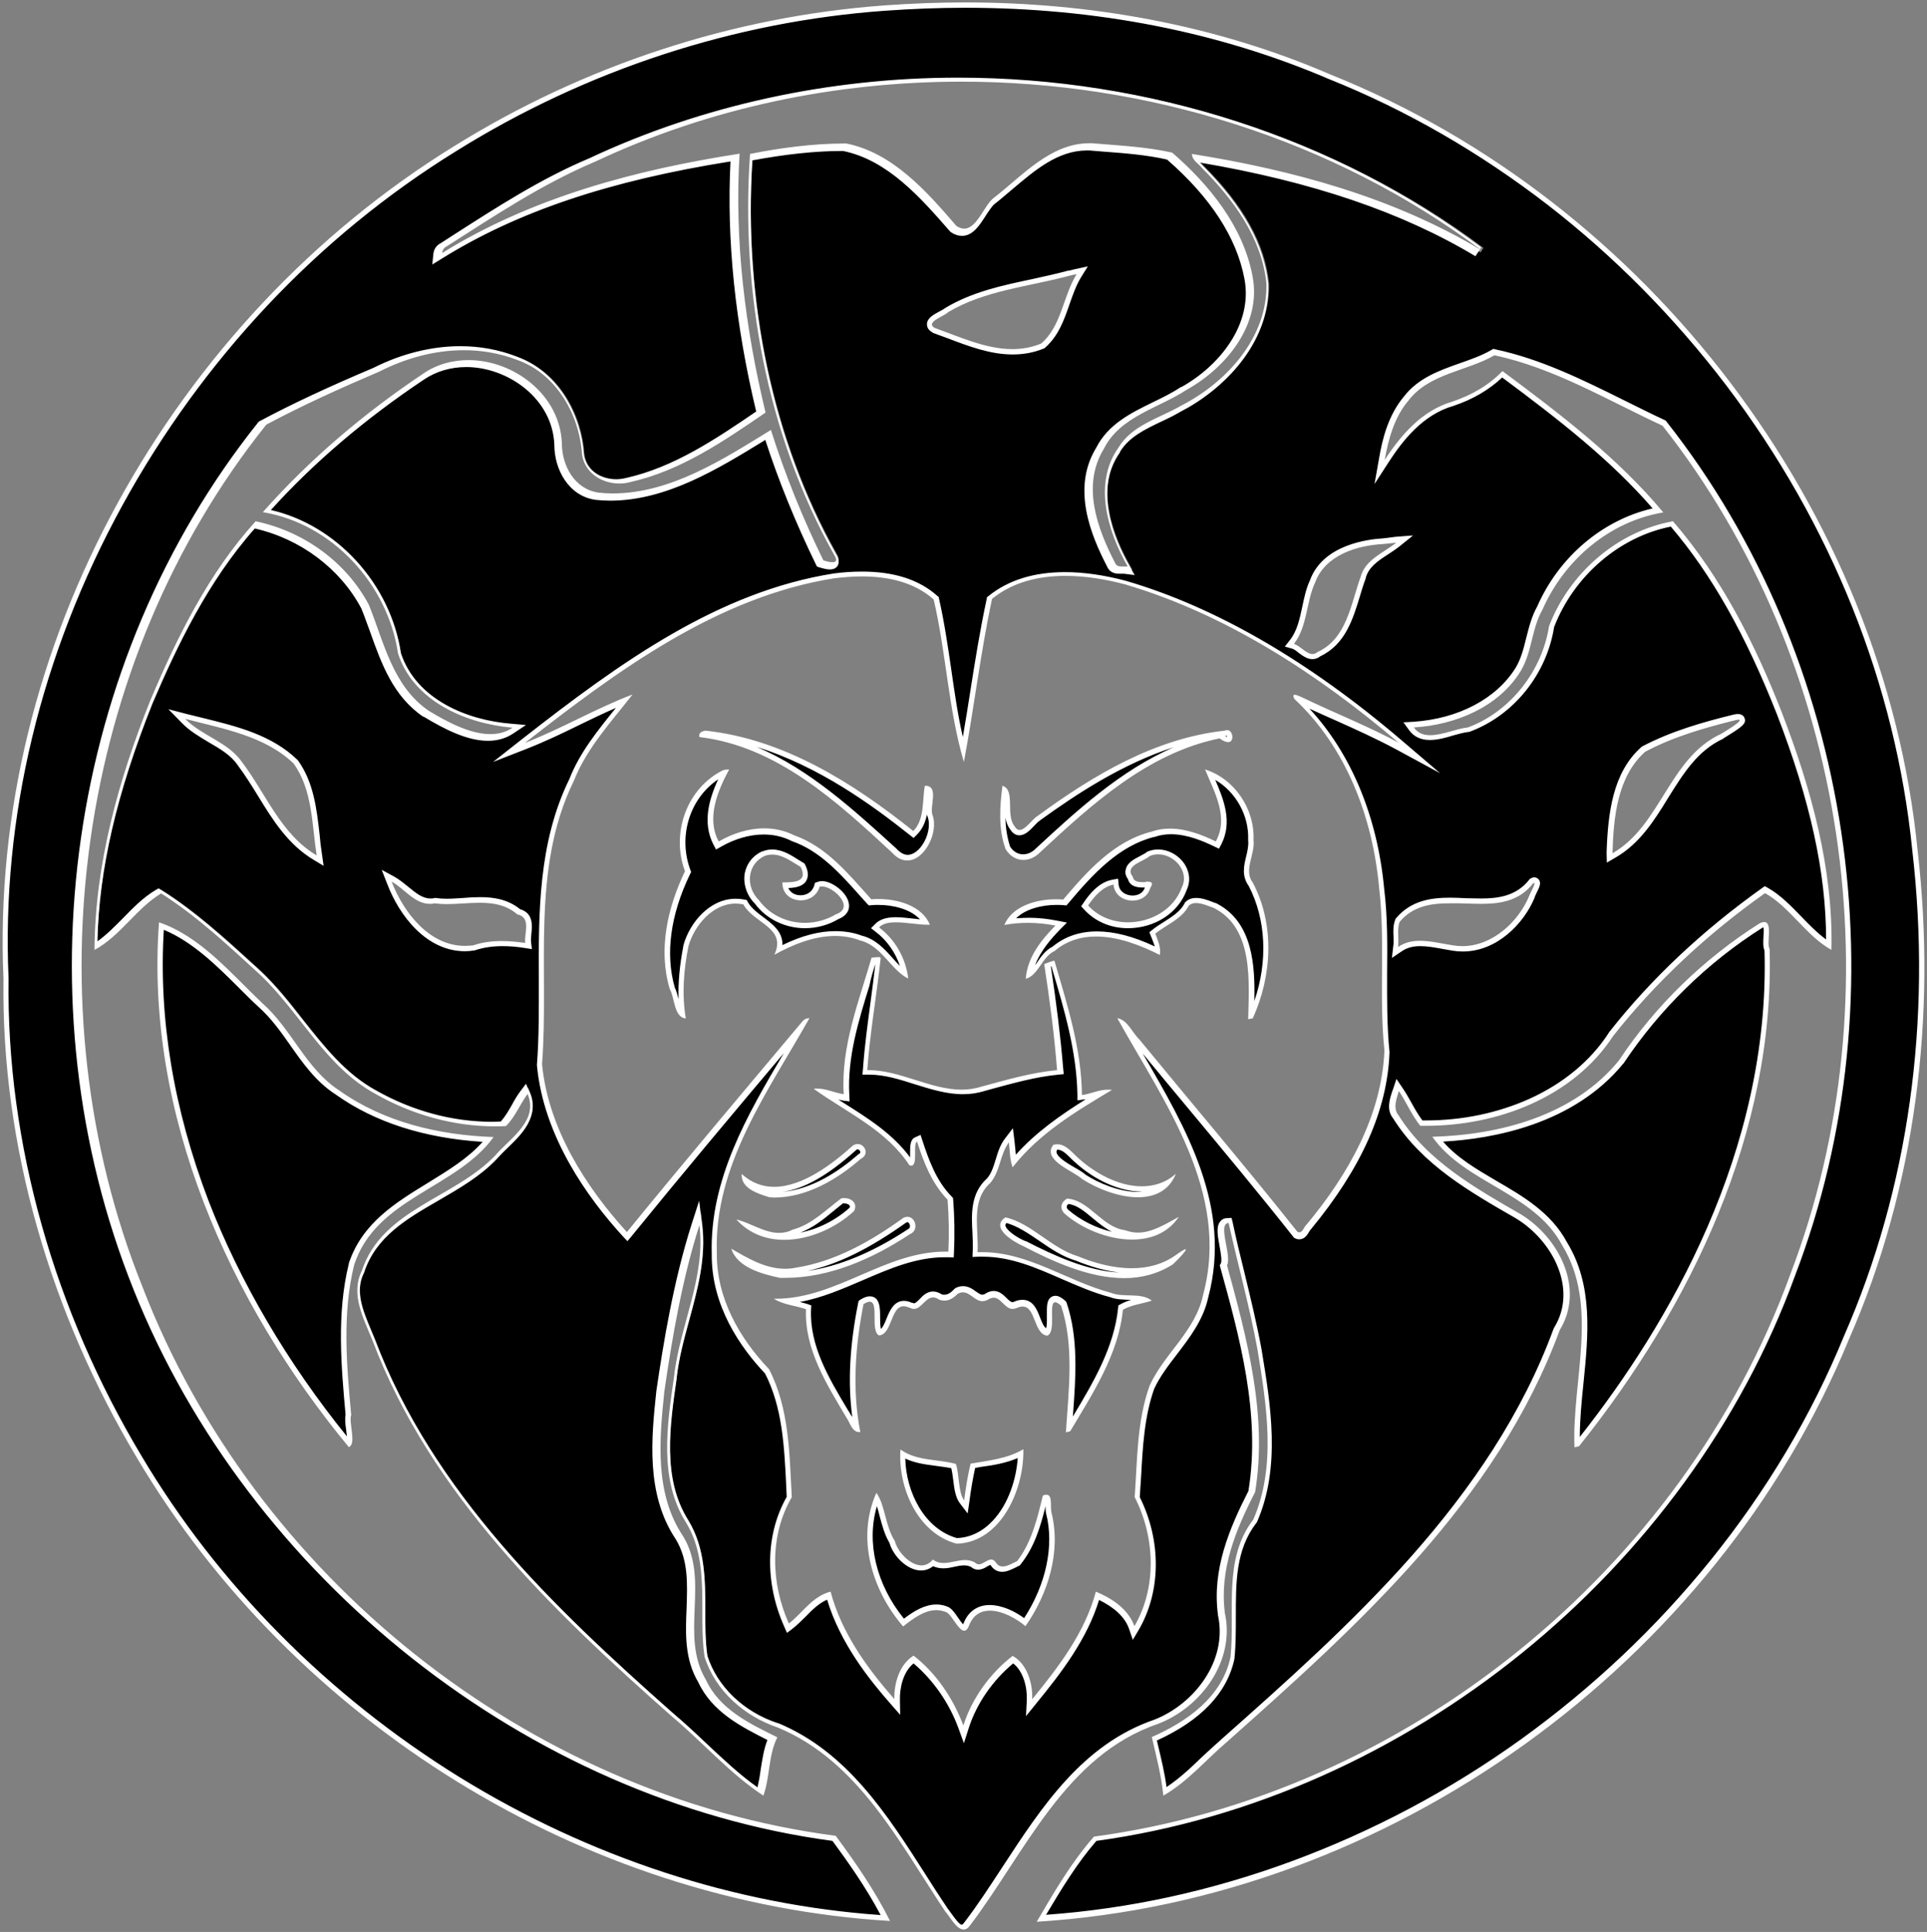 <?xml version="1.0" encoding="utf-8"?>
<!-- Generator: Adobe Illustrator 20.1.0, SVG Export Plug-In . SVG Version: 6.00 Build 0)  -->
<svg version="1.1" id="Layer_1" xmlns="http://www.w3.org/2000/svg" xmlns:xlink="http://www.w3.org/1999/xlink" x="0px" y="0px"
	 viewBox="0 0 719.9 721.6" style="enable-background:new 0 0 719.9 721.6;" xml:space="preserve">
<rect x="0" y="0" width="719.9" height="721.6" fill="#808080" stroke="none"/>
<style type="text/css">
	.st0{fill:#FFFFFF;}
</style>
<g>
	<path d="M360,719.5c-1.4,0-3.1-2.5-4.4-4.2c-0.6-0.8-1.2-1.6-1.7-2.2c-2.7-4-5.4-8.3-8-12.4c-14.4-22.6-29.3-45.9-54.8-56.6
		c-13.1-4.4-23.2-14-26.9-25.8c-0.8-5.5-0.8-11.4-0.8-17.1c0-11.3,0-23.1-6.2-33.3c-10-15.8-7-35.9-4.4-53.6v-0.2
		c0.8-7.4,2.8-14.7,4.8-21.8c3.1-11.3,6.3-22.9,4.8-35.1l-0.6-4.5l-1.4,4.4c-6.7,21.2-10.6,44.4-13.1,62.3
		c-1.8,17-4.1,38.2,7.1,54.8c4.8,8,4.5,16.9,4.1,26.3c-0.4,9.2-0.8,18.7,4.3,27.2c5.1,10.9,15.5,16.1,25.6,21.1l0.6,0.3
		c-1.6,3.7-2.2,7.7-2.8,11.5c-0.4,2.8-0.8,5.6-1.6,8.3c-7.2-4.9-13.9-11.1-20.3-17.2c-4.1-3.9-8.4-7.9-12.7-11.6
		c-44.5-39.4-89.8-82.6-111.5-139.9c-0.5-1.2-1-2.4-1.5-3.6c-3-7.2-6.1-14.6-2.5-21.8v-0.1v-0.1c4.5-13.8,16.1-20.5,28.4-27.6
		c7.5-4.3,15.3-8.8,21.3-15.1c1.2-1.4,2.6-2.8,4.1-4.2c5.5-5.3,11.7-11.3,8.1-19.8l-0.7-1.6l-1,1.4c-1.1,1.5-2.1,3.2-3,4.9
		c-1.4,2.5-2.8,4.8-4.7,6.7c-1.2,0.1-2.5,0.1-3.7,0.1c-15.1,0-30.4-4.1-44.1-11.9c-11.5-6.3-19.6-16.6-27.5-26.6
		c-4.8-6.2-9.8-12.5-15.6-18l-2.9-2.7c-10.7-9.7-21.7-19.8-34.1-27.6l-0.5-0.3l-0.5,0.3c-4.6,2.8-8.3,6.6-12,10.4
		c-3.5,3.6-7.1,7.3-11.4,9.9c0.4-27.6,7-56.7,20.8-91.2c9.2-21.5,21-46.1,38.8-66c17.7,3.9,33,15.3,41.1,30.6
		c1.1,2.8,2.2,5.9,3.3,8.8c4.2,11.6,8.5,23.7,19.5,31.1c5.2,3.1,14.9,8.8,23.5,8.8c3.3,0,6.3-0.9,8.8-2.5l2.4-1.6l-2.9-0.2
		c-16.4-1.4-36-9.2-41.9-26.9c-3.9-26.2-24.6-48.3-49.5-53.3c16.4-18.3,36.2-35.2,58.7-50.3c4.7-3.1,10.3-4.8,16.2-4.8
		c15.9,0,33.3,12.1,33.9,30.1c0,8.7,5,18.1,14.5,19.5c1.8,0.2,3.7,0.3,5.5,0.3c20.7,0,39.9-11.8,56.8-22.2l1.7-1.1
		c5.1,15.8,11.5,31.8,19.2,47.6l0.2,0.4l0.4,0.1c1.6,0.5,2.8,0.8,3.7,0.8c1.3,0,1.9-0.5,2.1-1c0.6-1.1-0.1-2.4-0.7-3.4
		c-23.7-42.3-34.8-94.9-31.3-148.3c12.8-2.4,24.3-3.7,34.3-3.7h0.7c17,3.4,29.4,17.6,40.4,30.2l0.2,0.3l0.1,0.1
		c1.2,0.8,2.3,1.2,3.4,1.2c3.5,0,5.9-3.8,8.1-7.1c1.3-2,2.5-3.9,3.7-4.7c2.2-1.7,4.4-3.6,6.5-5.4c8.5-7.3,17.3-14.8,28.5-14.8
		c0.7,0,1.4,0,2.1,0.1c1.2,0.1,2.4,0.2,3.6,0.3c8.2,0.6,16.6,1.2,24.6,3c16.5,14.3,26.4,29.5,29.4,45.2c3.6,17.7-9.4,33.7-23.9,41.7
		c-3.3,2.2-6.9,4-10.4,5.7c-8.1,4-16.5,8.1-20.9,16.8c-8.9,14.6-1.9,31.9,4.2,43.6c0.8,1.9,2.8,1.9,3.6,1.9c0.2,0,0.9,0,1.1,0
		c0.2,0,0.5,0,0.7,0l2,0.3l-1-1.8c-5.7-10-13.7-29-3.4-43.4c3.6-5.9,10-8.9,16.1-11.8c2.3-1.1,4.8-2.3,7-3.5
		c15.3-7.8,32.9-24.8,32.3-46.6c-1.5-14.6-9.4-28.9-24.2-43.7c-0.5-0.5-1-1-1.5-1.5c-0.7-0.6-1.4-1.2-1.7-1.9
		c43.3,7,78.2,18.7,106.4,35.6l1.1-1.7c-54.4-40.8-123.7-63.2-194.9-63.2c-48,0-95.5,10.4-137.3,30c-18,7.6-34.7,18.3-50.8,28.7
		l-4.6,2.9c-1.3,0.6-2.1,1.8-2.3,3.3l-0.2,2l1.7-1.1c28.8-17.9,63.6-29.6,109.5-36.7c-1.6,29.4,1.6,61.4,9.6,95.1l-0.4,0.2
		c-15.2,10.4-31,21.1-49.1,25.1c-1.4,0.4-2.7,0.6-4.1,0.6c-5.7,0-12.2-3.2-13-10.2c-0.9-13.7-8.9-30.2-24.7-35.8
		c-6.4-2.5-13.2-3.7-20.4-3.7c-10.6,0-21.7,2.8-32.1,8.1c-16.8,7.1-30.2,13.4-42.2,19.8l-0.2,0.1l-0.1,0.2
		C27.4,247.1,9.2,373.9,52.2,481C93.8,589.1,198,671.7,311.6,686.6c6,8,13.4,18.5,19.2,29.7c-55.2-3.6-110.4-21.5-159.5-51.8
		C122,634.1,80.8,592.4,52.1,544C18.6,488,1.4,426.2,2.3,365.4C-0.4,305.2,14.4,244,44.9,188.3c30-54.8,73.3-100.7,125.2-132.7
		C218.8,25.2,274.3,7,330.8,3c9.9-0.7,19.9-1.1,29.7-1.1c49.2,0,95.1,9,136.3,26.7c58.1,23.3,109.5,62.9,148.8,114.7
		c39.5,52,63.6,112.3,69.8,174.3c7.4,63.9-1.4,126.8-25.5,181.9c-50,121.2-170.7,208.1-300.9,216.9c6-10.3,12.3-20.8,20.1-29.7
		C524.9,671,629.6,586.4,669.7,476.2c40.3-105.1,21.5-230-47.8-318l-0.1-0.2l-0.2-0.1c-5-2.3-10.1-4.9-15.1-7.3
		c-15.3-7.6-31.1-15.5-47.9-19l-0.4-0.1l-0.3,0.2c-3.7,2.1-7.9,3.7-12,5.1c-7.5,2.6-15.2,5.4-20.3,12.1c-5.7,6.8-7.9,15.7-9.1,22.7
		l-0.8,4.8l2.7-4.1c5.3-8.2,12.9-18,24.7-21.4c7.4-2.5,13.6-6.2,18.5-11c22.3,16.6,42,31.9,58.1,50.8c-19,3.8-35.8,17.6-44.1,36.4
		c-2.1,3.6-3.1,7.7-4,11.5c-1,4.1-2,7.9-4,11.4c-7.2,11.9-21.9,19.7-39.2,20.8l-1.8,0.1l1.1,1.5c1.6,2.2,3.9,3.3,7,3.3
		c2.7,0,5.6-0.8,8.4-1.6c2.1-0.6,4.1-1.2,5.8-1.3h0.1h0.1c16.1-6,28.2-21.1,30.9-38.5c7.6-19.6,25.2-34.6,45-38.3
		c15.6,18.2,28.4,40.8,40.1,70.8c12.9,33.3,18.8,60.9,18.5,86.5c-4-2.6-7.5-6.2-11-9.7c-3.8-3.9-7.7-8-12.4-10.6l-0.5-0.3l-0.5,0.4
		c-22.1,15.7-41.3,33.7-56.9,53.5c-13.4,20.5-39.9,33.2-69.2,33.2c-0.6,0-1.2,0-1.7,0c-1.7-2.2-3.1-4.7-4.5-7.1
		c-1-1.8-2-3.7-3.2-5.5l-1.1-1.7l-1.3,2.1c-0.9,2.8-2.2,6.6,0.2,9.5c10.7,17,28.3,27.1,45.4,36.9l0.9,0.5c13.7,8.6,23,27,14,41.7
		l-0.1,0.1v0.1c-23.6,64.3-76.9,111.6-124,153.4c-2.6,2.2-5.1,4.6-7.6,7c-4.6,4.4-9.3,8.9-14.7,12.2c-0.6-5.9-2-11.6-3.4-17.2
		c-0.2-0.8-0.4-1.6-0.6-2.5c16.7-7.4,26.5-17.6,29.2-30.2V619v-0.1c0.5-5,0.5-10.2,0.5-15.3c0-12.4-0.1-25.3,7.9-35.6l0.1-0.1v-0.1
		c8.8-20.3,5-43.5,1.6-63.9c-1.8-9.8-4.2-19.6-6.5-29c-1.5-6-3-12.3-4.3-18.4l-0.2-0.8h-0.8c-0.8,0-1.4,0.4-1.9,0.9
		c-1.3,1.6-0.7,4.7,0,8.3c0.5,2.8,1.1,5.9,0.4,7.1l-0.2,0.3l0.1,0.4c7.1,25.8,15.2,55.1,10.5,84.1c-7.2,14-13.5,29.1-11.4,45.6
		c3.9,17.9-9.3,34.5-24.4,40.3c-26.5,9-41.5,32.1-56.1,54.5c-4.6,7-9.3,14.3-14.3,20.8C361.1,719.1,360.5,719.5,360,719.5z
		 M341.2,619.7c7.8,6.3,14.1,15.2,17.8,25.3l1,2.7l0.9-2.8c3-9.5,9.3-18.6,17.5-25.1c4.6,2.9,6.4,9.7,6.2,15l-0.1,3l1.9-2.3
		c9.6-11.8,19.3-24.5,23.7-39.5c6.8,3.1,11.1,7.1,12.8,11.9l0.7,2l1.1-1.9c8.3-14.2,8.3-32.9,0.2-48.9c0.2-2.7,0.3-5.4,0.5-8
		c0.6-11.1,1.2-22.6,5-33.2c2.2-4.7,5.5-9,8.7-13.2c4.8-6.2,9.7-12.6,11.4-20.9c8.8-33.2-8.1-62.2-24.4-90.3
		c-2.1-3.5-4.2-7.2-6.2-10.8c0.9,0.8,1.6,1.9,2.4,3c0.8,1.1,1.6,2.3,2.6,3.2c6.6,8,13.3,16.1,19.8,23.9c13,15.6,26.4,31.7,39.2,47.9
		l0.1,0.2l0.2,0.1c0.4,0.2,0.8,0.3,1.2,0.3c1.4,0,2.2-1.2,2.7-2.2c0.3-0.4,0.5-0.8,0.7-1l0.1-0.1l0.1-0.1
		c18.8-22.7,28.3-44.2,29.2-65.5v-0.1v-0.1c-1-9.8-0.9-19.8-0.9-29.5c0.1-10.3,0.1-21-1.1-31.5c-2.6-28.7-13.8-53.7-31.5-70.5
		c0.3,0.1,0.6,0.3,0.8,0.4l0.3,0.2c4.5,2.2,9.1,4.2,13.6,6.2c7.5,3.3,15.2,6.8,22.5,10.7l8.3,4.5l-7.2-6.1
		c-34.7-29.6-69.2-49.5-102.5-59.3c-8.1-2.1-15.7-3.2-22.7-3.2c-11.5,0-20.9,3-28,8.8l-0.3,0.2l-0.1,0.3
		c-2.5,11.6-4.4,23.4-6.2,34.9c-1.1,7.1-2.3,14.5-3.6,21.7c-2.5-9.7-4-20-5.4-29.9c-1.3-8.8-2.6-17.8-4.6-26.6l-0.1-0.3l-0.2-0.2
		c-6.6-5.9-15.8-8.9-27.5-8.9c-3.3,0-6.9,0.2-10.5,0.7c-42.9,6.8-79.4,33-116,61.7l-5.4,4.2l6.4-2.5c6.6-2.6,13-5.7,19.3-8.8
		c5.7-2.7,11.5-5.6,17.4-8c-0.8,1-1.6,2-2.4,3c-6.6,8.2-13.5,16.6-17.4,26.6c-11.5,23.4-11.4,49.4-11.3,74.6
		c0,10.4,0.1,21.2-0.7,31.6v0.1v0.1c2.5,26.2,18.7,48.9,31.9,63.3l0.8,0.9l0.7-0.9c19.2-23.6,39.1-47.3,58.4-70.2l6.1-7.3
		c-1.9,3.2-3.8,6.5-5.7,9.7c-13.7,23.2-27.9,47.2-27,75c-0.2,19,10.6,34.4,19.7,44c6.7,12.8,7.4,27.7,8.1,42.1
		c0.1,1.6,0.2,3.2,0.2,4.8c-7.9,13.7-8.3,31.5-1,47.8l0.5,1.1l1-0.8c1.7-1.3,3.4-2.9,4.9-4.5c2.8-2.8,5.6-5.7,9.4-7
		c4.7,16.6,15.8,30.5,23.8,39.5l1.8,2l-0.1-2.7C335,629.5,336.6,622.9,341.2,619.7z M541.8,336.3c-6.6,0-14,0.9-19.5,7.2l-0.1,0.1
		l-0.1,0.2c-0.8,2-0.7,4.1-0.7,6.2c0,1.2,0.1,2.4-0.1,3.5l-0.3,2.2l1.8-1.3c2.1-1.4,4.5-2.1,7.5-2.1c2.7,0,5.5,0.5,8.3,1
		c1.3,0.2,2.7,0.5,4,0.7c1.2,0.2,2.4,0.3,3.6,0.3c12.2,0,22-10.1,25.9-19.5l0.1-0.1v-0.2c0-0.1,0.4-0.7,0.6-1.2
		c1.2-2.4,1.6-3.4,1.1-4.1c-0.2-0.3-0.6-0.5-1-0.5s-0.7,0.2-0.9,0.3l-0.1,0.1l-0.1,0.1c-5,6.4-11.9,7.3-18.6,7.3
		c-1.9,0-3.8-0.1-5.7-0.2C545.7,336.4,543.7,336.3,541.8,336.3z M145.4,329.7c4.6,11.9,14.5,24.6,28.3,24.6c1.1,0,2.2-0.1,3.3-0.2
		h0.1h0.1c3.2-1,6.6-1.5,10.4-1.5c2.6,0,5.4,0.2,8.5,0.7l1.3,0.2l-0.1-1.3c-0.1-0.9,0-2.1,0.1-3.2c0.3-3,0.8-7.1-3.7-8.3
		c-4.6-3.9-10-4.4-14.3-4.4c-2.1,0-4.3,0.1-6.4,0.3c-2,0.1-4.2,0.3-6.2,0.3c-1.7,0-3.1-0.1-4.4-0.3h-0.2H162c-0.5,0.1-1,0.1-1.5,0.1
		c-3.4,0-6-2.2-8.8-4.6c-1.6-1.3-3.2-2.7-5-3.6l-2.4-1.3L145.4,329.7z M68.4,269.2c2.8,2.9,6.4,5,9.8,7c4.4,2.5,8.5,4.9,11.2,8.9
		c2.8,3.7,5.3,7.7,7.7,11.6c5.5,8.9,11.2,18.1,20.6,23.7l1.8,1.1l-0.3-2.1c-0.4-2.5-0.7-5.1-0.9-7.6c-1.1-9.5-2.1-19.2-7.9-27.2
		l-0.1-0.1l-0.1-0.1c-9.4-9.1-22.3-12.3-34.8-15.4c-2.1-0.5-4.1-1-6.1-1.6l-3.5-0.9L68.4,269.2z M649.4,267.9c-0.2,0-0.5,0-0.8,0.1
		c-11.5,2.8-23.6,6.1-34.4,12l-0.1,0.1l-0.1,0.1c-10.8,9.7-12.1,25-12.5,38.6l-0.1,1.8l1.5-0.9c8.9-5.1,14.3-13.7,19.5-22
		c5.7-9.2,11.2-18,21.1-22.5h0.1h0.1c0.2-0.1,0.4-0.3,0.8-0.5c6-3.6,6.9-4.6,6.6-5.7C650.8,268.4,650.4,267.9,649.4,267.9z
		 M516.7,202.1c-5,0.3-21.7,2.1-26.3,15.1c-1.4,3.1-2.2,6.5-2.9,9.8c-1,4.7-2,9.2-4.8,12.9l-0.9,1.1l1.4,0.4c0.8,0.2,1.7,1,2.6,1.6
		c1.4,1.1,2.9,2.2,4.6,2.2c0.9,0,1.7-0.3,2.4-0.9c9-4.1,11.8-13.6,14.3-22c0.7-2.3,1.3-4.4,2.1-6.5c1.2-4.6,4.9-6.9,8.8-9.4
		c1.4-0.9,2.9-1.9,4.2-2.9l2.6-2L516.7,202.1z M402,101.4l-2.6,0.6c-4.5,1.2-9.2,2.2-13.7,3.2c-10.8,2.3-22.1,4.7-31.9,10.6
		l-0.1,0.1l-0.1,0.1c-0.2,0.3-1.2,0.8-2,1.2c-2.1,1.1-4.3,2.3-4.4,4c0,0.9,0.5,1.6,1.6,2.2h0.1h0.1c1.7,0.6,3.5,1.3,5.2,2
		c7.8,3,15.8,6,24.1,6l0,0c4,0,7.7-0.7,11.2-2.2l0.2-0.1l0.1-0.1c4.8-4.2,6.8-10,8.8-15.7c1.3-3.6,2.6-7.3,4.5-10.4l1.2-2L402,101.4
		z M360.2,608.1c-0.7,0-2.1-2-3-3.3c-1.1-1.5-2.1-3-3.2-3.5c-1.4-0.6-2.8-1-4.3-1c-4.3,0-8.4,2.7-12.2,5.7
		c-11.7-14-15.6-31.8-10-46.3c0.9,1.9,1.5,4.2,2.2,6.6c0.9,3.3,1.8,6.7,3.6,9.5c1.1,4.4,6.2,9.7,10.9,9.7c1.6,0,3.1-0.6,4.4-1.8
		c1.2,0.7,2.5,1,3.9,1s2.7-0.3,4-0.6s2.6-0.5,3.8-0.5s2.2,0.2,3.2,0.7c0.6,0.6,1.3,0.8,2.1,0.8c1.1,0,2-0.6,2.9-1
		c0.6-0.4,1.3-0.7,1.8-0.7c0.1,0,0.5,0,1,0.7c0.8,1.2,2,1.9,3.4,1.9c1.6,0,3.3-0.9,4.7-1.6c0.4-0.2,0.7-0.4,1.1-0.5l0.2-0.1l0.1-0.2
		c5.4-7,7.5-15.5,9.5-23.7l0.1-0.6c0.2-0.1,0.4-0.1,0.5-0.1c0.5,0,0.7,0.7,0.7,3c0,0.9,0,1.9,0.2,2.8c3.3,12.6-0.1,27.8-8.9,40.8
		c-3.3-2.6-8.4-5.3-13.1-5.3c-4.2,0-7.2,2.2-8.8,6.2C360.7,607.9,360.3,608.1,360.2,608.1z M357.4,575.5
		c-13.2-3.6-20.4-18.9-20.1-32.3c3.9,2.3,8.2,2.8,12.4,3.4c2.2,0.3,4.4,0.6,6.6,1.1c0.4,1.5,0.6,3.3,0.8,5.1
		c0.4,3.1,0.7,6.3,2.3,8.3l1.5,1.9l0.3-2.4c0.6-4.2,1.2-8.6,2.2-12.9c1-0.2,1.9-0.3,2.9-0.5c5-0.8,10.2-1.7,15-4.1
		c-0.2,8.1-3.1,18.8-9.7,25.8C367.5,573.1,362.7,575.3,357.4,575.5z M589.3,539.4c-0.2-7.5,0.6-15.4,1.3-23.1
		c1.8-17.7,3.6-36-6.1-51.7c-5.7-10.7-16-16.7-25.9-22.6c-8.2-4.8-16-9.4-21.5-16.5c18.3-0.8,49.7-5.7,68.6-28.8
		c13.4-20.3,31.5-37.9,52.4-51.1c0.6-0.3,0.9-0.3,1.1-0.3c0.2,0,0.3,0.1,0.3,0.1c0.6,0.6,0.4,2.8,0.4,4.5c-0.1,2-0.2,3.7,0.4,4.8
		c2.2,76.5-37.2,142.5-70.7,184.6L589.3,539.4z M130.4,539C107.5,511.1,89,479.9,77,448.7c-13.4-34.8-19-69.4-16.7-102.9
		c11.6,4.3,21,13.7,30.1,22.8c2.3,2.3,4.6,4.6,7,6.8c4.7,4.2,8.4,9.4,12,14.5c4.7,6.6,9.5,13.4,16.6,18.1
		c14.9,10.6,33.8,16.5,56.4,17.6c-5.7,7.1-14,12.2-21.9,17c-12,7.3-24.3,14.8-29.1,29.6c-4.6,18.5-2.8,38.5-1.2,56.2
		c-0.4,1.4-0.1,3.3,0.2,5.3C130.6,535.6,130.9,537.9,130.4,539z M320.1,533.4c-0.7-0.4-1.3-1.4-1.9-2.7c-0.3-0.6-0.6-1.2-1-1.7
		l-1.4-2.3c-7-11.8-14.3-24-13.7-37.9V488l-0.7-0.2c-1.4-0.5-2.9-0.8-4.4-1.1c-1.3-0.3-2.5-0.6-3.6-0.9c10.1-0.8,19.4-4.8,28.5-8.7
		c9.9-4.3,20.1-8.7,31.2-8.7c0.4,0,0.8,0,1.2,0h1v-1c0.3-6.5,0.2-13.1-0.3-19.5v-0.4l-0.3-0.3c-5.9-6.1-8.8-14.2-11.1-21.3l-0.3-1.1
		l-1,0.4c-1.3,0.6-1.3,2.5-1.3,4.9c0,1.2,0,3.7-0.4,4h-0.1c-6.4-9.6-16.1-15.8-25.6-21.8c-2.4-1.5-4.9-3.1-7.4-4.7
		c1.1,0.2,2.3,0.5,3.5,0.9c1.4,0.4,2.8,0.8,4.2,1l1.2,0.2l-0.1-1.2c-0.8-14.1,3.4-27.9,7.5-41.1c0.9-2.9,1.8-5.9,2.7-8.8
		c0.6-0.1,1.2-0.1,1.8-0.1c-0.6,5.1-1.3,10.3-1.9,15.3c-1.1,8.3-2.3,16.9-2.9,25.4l-0.1,1.1h1.5c5.8,0,11.7,1.8,17.3,3.6
		c5.7,1.8,11.6,3.7,17.6,3.7c2.8,0,5.4-0.4,7.9-1.2l2.5-0.7c8.2-2.3,16.7-4.6,25.3-5.4l1-0.1l-0.1-1c-1-12.3-2.6-24.5-4.7-38.9
		c0.6-0.3,1.3-0.5,2-0.7l0.6,2c4.5,15.2,9.2,30.8,9.4,46.9v1.1l1.1-0.2c1.4-0.2,2.8-0.6,4.1-1c1.1-0.3,2.1-0.6,3.1-0.8
		c-11.9,7.2-23.9,14.8-32.9,25.7c-0.3-1.4-0.4-2.9-0.5-4.4c-0.1-0.9-0.2-1.9-0.3-2.9l-0.3-2.4l-1.5,1.9c-1.7,2.2-2.5,4.9-3.3,7.5
		c-0.9,2.8-1.7,5.4-3.5,7.5c-6,5.3-5.6,12.6-5.2,19.7c0.1,2.4,0.2,4.6,0.1,6.8l-0.1,1.1h1.1c0.6,0,1.2,0,1.7,0
		c10.6,0,20.4,4.3,29.8,8.4c5.8,2.5,11.8,5.2,18,6.8c2.2,0.8,4.6,0.9,6.9,0.9c2.1,0.1,4.2,0.1,5.9,0.7c-0.5,0.1-1,0.3-1.6,0.4
		c-2.4,0.6-4.9,1.2-7.1,2.4l-0.4,0.3l-0.1,0.5c-1.5,15.1-9.6,28.4-17.3,41.3c-0.6,1.1-1.3,2.1-1.9,3.2c0.1-1.8,0.2-3.6,0.4-5.4
		c1-13.6,2-27.8-2.3-40.7l-0.1-0.3l-0.2-0.2c-1.2-1.1-2.1-1.5-2.9-1.5c-0.5,0-1,0.2-1.3,0.5c-1,1-0.9,3-0.9,5.6c0,2.4,0.1,5.6-1,6.3
		c-1.8-0.4-2.6-2.6-3.6-5c-1.1-2.8-2.3-5.9-5.5-5.9c-0.8,0-1.7,0.2-2.7,0.7c-0.4,0.2-0.7,0.2-1,0.2c-1,0-1.9-0.9-2.9-1.8
		c-1.1-1.1-2.4-2.4-4.2-2.4c-0.9,0-1.9,0.3-2.9,1c-0.4,0.2-0.9,0.3-1.3,0.3c-1,0-2-0.7-3-1.4c-1.2-0.9-2.5-1.8-4.3-1.8
		c-0.8,0-1.6,0.2-2.4,0.6l-0.2,0.1l-0.1,0.1c-1.4,1.5-2.8,2.3-4.3,2.3c-0.4,0-0.9-0.1-1.3-0.2c-1-0.7-1.9-1-2.9-1
		c-1.9,0-3.2,1.3-4.3,2.5c-1,1-1.9,1.9-2.8,1.9c-0.4,0-0.8-0.1-1.2-0.4c-1-0.4-1.8-0.6-2.6-0.6c-3.1,0-4.4,3.2-5.5,6
		c-0.9,2.3-1.8,4.5-3.4,4.9c-0.9-0.8-0.9-3.6-0.9-5.8c0-3.2,0-6.8-2.9-6.8c-0.8,0-1.7,0.3-2.9,1.1l-0.4,0.2l-0.1,0.4
		C318.1,504.2,317.6,519.6,320.1,533.4z M293.3,476.4c-0.6,0-1.2,0-1.8,0c-5.8-1.2-12.5-3.2-15.8-7.4c5.4,3.1,11.1,5.9,17.6,5.9
		c1.4,0,2.8-0.1,4.2-0.4c12.6-1.9,25.5-7.9,40.7-18.8c0.3-0.1,0.6-0.2,0.9-0.2c1,0,1.7,0.9,1.9,1.8c0.2,1-0.1,2.2-1.4,2.8h-0.1h-0.1
		C323.1,471,307.6,476.4,293.3,476.4L293.3,476.4z M419.9,476.4c-12.5,0-25.8-6-37.1-11.8c-3.2-1.3-8-4.4-8.2-6.7
		c0-0.3-0.1-1.1,1.2-2.1c4.6,1.1,8.7,4,13.1,7c4.2,2.9,8.5,5.9,13.4,7.3c7.3,3,14.2,4.6,20.5,4.6c6,0,11.3-1.4,15.9-4.3
		c-0.4,0.4-0.8,0.8-1.2,1.1C432.3,474.7,426.4,476.4,419.9,476.4z M293,462c-5.1,0-9.6-1.4-13.4-4c0.5,0.2,0.9,0.4,1.4,0.6
		c3.2,1.4,6.5,2.8,10,2.8c1.9,0,3.7-0.4,5.4-1.3c5.6-1.5,10-5.1,14.2-8.5c1.3-1.1,2.6-2.1,4-3.1c0.2,0,0.4,0,0.7,0
		c1.3,0,2.4,0.5,2.9,1.3c0.3,0.5,0.3,1.2,0,1.9C311.3,458,301.6,462,293,462L293,462z M422.9,462c-8.4,0-18.1-3.8-24.7-9.6
		c-0.6-0.6-0.8-1.3-0.7-2s0.6-1.3,1.3-1.7c3.7,0.3,6.8,2.8,10,5.5c3.3,2.8,6.8,5.6,11.2,6.3c1.6,0.6,3.3,0.9,5,0.9
		c3.6,0,6.9-1.3,10.1-2.9C431.2,461.3,426.6,462,422.9,462z M289.4,446.2c-0.5,0-1.1,0-1.6,0c-4-1.2-7.9-2.7-9.1-5.3
		c3.2,2.3,6.7,3.4,10.7,3.4c8.5,0,18.3-5.1,30-15.6c0.4-0.2,0.8-0.4,1.1-0.4c1,0,1.8,0.8,2,1.7c0.2,0.8-0.2,1.5-1.2,2l-0.1,0.1
		l-0.1,0.1C313.5,438.5,302,446.2,289.4,446.2L289.4,446.2z M425.2,446.2c-7.4,0-15.5-3.5-20.2-6.6c-0.9-0.8-2.4-1.7-4-2.7
		c-3-1.8-6.8-4-7.3-6.4c-0.1-0.7,0-1.4,0.5-2.1c0.3-0.1,0.6-0.1,0.9-0.1c2.2,0,4,1.8,5.8,3.6c0.5,0.5,1,1,1.5,1.5
		c7.3,6.7,16.4,10.7,24.2,10.7c3.5,0,6.7-0.8,9.6-2.3C433.7,444.7,430,446.2,425.2,446.2z M467.4,377.2c0.4-13.3,0.8-31.6-13.3-39
		H454h-0.1c-0.4-0.1-0.9-0.3-1.4-0.5c-1.8-0.7-3.8-1.4-5.7-1.4c-1.4,0-2.6,0.4-3.4,1.3h-0.1l-0.1,0.1c-1.7,3.2-4.7,5.1-8,7.2
		c-1.4,0.9-2.9,1.9-4.3,2.9l-0.6,0.4l0.2,0.7c0.2,0.5,0.4,1,0.6,1.5c0.6,1.5,1.1,3,1.2,4.6c-8.7-4.2-16.2-6.3-22.9-6.3
		c-6.2,0-11.6,1.9-16,5.5c-2.4,1.2-4,3.4-5.4,5.5c-1.1,1.6-2.2,3.2-3.6,4.1c1.2-7.2,6.2-13.1,10.6-17.5l1.3-1.3l-1.8-0.4
		c-3.4-0.7-6.9-1.1-10.3-1.1c-2.4,0-4.8,0.2-7.2,0.5c3.4-5.3,11.2-7.3,17.3-7.3c1,0,1.9,0,2.8,0.1l0.5,0.1l0.3-0.4
		c9.5-11.3,19.2-21.8,32.6-25.1c2.1-0.7,4.3-1.1,6.5-1.1c6.2,0,12.5,2.7,16.6,4.7l0.9,0.4l0.5-0.8c4.5-8.2,0.8-16.6-2.4-24
		c-0.2-0.5-0.5-1.1-0.7-1.6c9.3,3.9,15.7,14,15.3,24.3v0.1v0.1c0.3,1.9-0.2,4-0.8,6.2c-0.9,3.5-1.7,7.1,0.8,10.4
		c7.4,14.2,7.5,32.6,0.1,49.2C467.4,378.6,467.4,377.9,467.4,377.2z M415.8,329.6c-4.6,0.8-7.9,5.1-10.1,8.2l-0.5,0.7l0.5,0.6
		c3.9,4.3,9.4,6.7,15.7,6.7c9.6,0,18-5.5,21-13.6c1.3-2.8,1.1-5.9-0.5-8.6c-2-3.2-5.6-5.2-9.2-5.2c-1.2,0-2.3,0.2-3.4,0.7l-0.1,0.1
		l-0.1,0.1c-0.6,0.5-1.6,1-2.6,1.6c-2.2,1.1-4.5,2.3-4.9,4.3c-0.2,1,0.1,2,0.8,3.1c0.6,2.6,3.5,2.6,4.7,2.6c0.3,0,1.2,0,1.4,0
		c0.4,0,0.7,0,0.9,0c-0.1,0.2-0.2,0.4-0.4,0.8l-0.1,0.1v0.2c-0.8,2.9-3.4,3.9-5.6,3.9c-2.9,0-5.9-1.7-6.2-5.1l-0.1-1.1L415.8,329.6z
		 M255.1,379c-1.2-0.9-1.8-2.9-2.4-5.6c-0.4-1.6-0.8-3.1-1.4-4.3c-3.7-12.8-1.8-27.7,5.7-43.2l0.2-0.4l-0.1-0.4
		c-5.3-14.1,0.8-30.1,13.7-36.5l0,0c-4.1,7.9-7.7,17.7-3.2,26.3l0.5,0.9l0.9-0.5c5.4-3.1,11.1-4.7,16.5-4.7c3.9,0,7.5,0.8,10.8,2.5
		h0.1h0.1c10.7,3.7,18.3,12.3,25.7,20.6c0.9,1,1.8,2,2.7,3l0.3,0.4h0.5c0.9-0.1,1.7-0.1,2.6-0.1c6.3,0,14.3,2,17.6,7.6
		c-1.5,0-3.1-0.2-4.8-0.4c-2.1-0.2-4.3-0.5-6.3-0.5c-3.3,0-5.6,0.7-7,2.2l-0.8,0.8l0.9,0.7c5.1,3.8,8.8,9.8,10.2,16.3
		c-1.9-1.3-3.5-3.2-5.2-5.1c-3.1-3.4-6.3-7-11.1-8.1c-3-1.1-6.3-1.7-9.7-1.7c-6.4,0-13.2,1.9-20.9,5.9c1.3-5.6-2.6-8.5-6.5-11.3
		c-2.3-1.7-4.7-3.5-6-5.9l-0.2-0.4l-0.4-0.1c-1-0.2-2-0.3-3.1-0.3c-9,0-16.3,8.6-18.6,16.7C254.5,362.9,254.1,371.3,255.1,379z
		 M282.8,336.9c4,5.5,10.7,8.8,17.9,8.8l0,0c4.3,0,8.5-1.1,12-3.3c3.4-1.2,3.6-3.5,3.4-4.8c-0.6-3.7-5.8-7.5-9.1-7.5
		c-0.5,0-0.9,0.1-1.3,0.2l-0.5,0.2l-0.1,0.5c-0.9,3.2-3.7,4.4-6,4.4c-1.7,0-3.3-0.6-4.4-1.7c-0.8-0.8-1.3-1.8-1.4-3
		c2.6,0,5.8-0.2,7.1-2.2c0.8-1.3,0.6-2.9-0.5-5l-0.1-0.3l-0.2-0.1c-0.6-0.4-1.2-0.8-1.9-1.1c-2.8-1.8-5.7-3.6-9.1-3.6
		c-1.1,0-2.2,0.2-3.3,0.6c-3.2,1.5-5.4,4.2-6,7.6C278.7,330.2,280,334.1,282.8,336.9z M339,320.4c-1.7,0-3.4-0.9-4.9-2.6
		c-20.1-18.6-42.8-39.6-71.7-43.4c0.2-0.2,0.6-0.3,1.2-0.5c31.6,3.4,59.1,22.8,77,37.2l0.7,0.6l0.6-0.6c3.4-3.4,3.7-8,4-12.5
		c0.1-1.4,0.2-2.7,0.4-4c0.5,0.1,0.6,0.3,0.7,0.4c0.8,0.9,0.5,3.1,0.3,5s-0.4,3.7,0.1,5c1.2,3.2,0.2,7.9-2.2,11.5
		C343.4,318.9,341.2,320.4,339,320.4z M382.2,320.2c-2.3,0-4.4-1.2-5.7-3.4c-2.5-7-2.1-14.7-1.3-21.6c0.9,1,1,3,1.1,5.8
		c0.1,2.9,0.1,6.1,1.9,8.3c0.8,1.4,1.9,1.7,2.6,1.7c1.8,0,3.4-1.7,5-3.4c0.8-0.8,1.6-1.7,2.2-2h0.1h0.1c18-13.2,42.2-28.8,69.6-31.7
		h0.2l0.2-0.1c0.2-0.1,0.3-0.1,0.4-0.1c0.4,0,0.9,0.8,0.9,1.6c0,0.7-0.2,1-0.7,1c-0.4,0-1.2-0.2-2.6-1.2l-0.4-0.3l-0.4,0.1
		c-27.3,5.5-48.7,25.4-67.6,42.9C386,319.3,384.1,320.2,382.2,320.2z"/>
	<path class="st0" d="M360.5,2.9c49.1,0,94.8,9,135.9,26.6l0,0l0,0c29,11.6,56.5,27.5,81.9,47.1c24.9,19.3,47.2,41.9,66.5,67.2
		c39.4,51.9,63.4,112,69.6,173.8c7.4,63.7-1.4,126.4-25.5,181.4c-12.2,29.8-29,57.9-49.8,83.7c-20.3,25.2-44.2,47.7-70.8,66.9
		c-26.7,19.2-55.6,34.5-86,45.7c-29.9,11-60.6,17.7-91.5,19.9c5.7-9.6,11.6-19.3,18.8-27.6c116-15.9,220.8-100.7,261-211.1
		c40.4-105.5,21.6-230.7-48-319l-0.3-0.4l-0.4-0.2c-5-2.3-10.1-4.9-15-7.3c-15.3-7.6-31.2-15.5-48.2-19.1l-0.8-0.2l-0.7,0.4
		c-3.6,2.1-7.6,3.5-11.9,5c-7.6,2.7-15.5,5.5-20.8,12.4c-5.9,7-8.1,16-9.3,23.1l-1.7,9.6l5.3-8.2c5.2-8,12.7-17.7,24.2-21l0,0l0,0
		c7.2-2.4,13.3-6,18.2-10.6c21.4,15.9,40.5,30.8,56.2,48.9c-18.7,4.3-35,18.1-43.1,36.6c-2.1,3.7-3.1,7.8-4.1,11.7
		c-1,4-1.9,7.7-3.9,11.1c-7.1,11.6-21.4,19.2-38.4,20.3l-3.6,0.2l2.1,2.9c1.8,2.5,4.4,3.7,7.8,3.7c2.8,0,5.8-0.8,8.7-1.7
		c2.1-0.6,4-1.1,5.6-1.3h0.3l0.3-0.1c16.4-6.1,28.7-21.4,31.5-39.1c7.4-19.1,24.4-33.7,43.6-37.5c15.4,18.1,27.9,40.4,39.6,70
		c12.5,32.4,18.4,59.3,18.4,84.2c-3.3-2.4-6.3-5.5-9.2-8.5c-3.9-4-7.8-8.1-12.6-10.8l-1.1-0.6l-1,0.7
		c-22.3,15.9-41.5,33.9-57.2,53.9l-0.1,0.1v0.1c-6.8,10.5-17.1,19-29.8,24.7c-11.6,5.2-24.9,8-38.5,8c-0.4,0-0.8,0-1.3,0
		c-1.5-2-2.8-4.2-4.1-6.6c-1-1.8-2.1-3.7-3.3-5.5l-2.3-3.4l-1.3,3.9l-0.2,0.5c-1,3-2.4,7.1,0.3,10.4c10.8,17.2,28.5,27.3,45.7,37.2
		l0.8,0.5c13.3,8.4,22.4,26.2,13.6,40.4l-0.1,0.2l-0.1,0.2c-23.5,64.1-76.7,111.3-123.7,153c-2.6,2.3-5.2,4.7-7.7,7
		c-4.1,4-8.4,8-13.2,11.2c-0.7-5.4-2-10.6-3.2-15.7c-0.1-0.6-0.3-1.1-0.4-1.7c16.5-7.5,26.3-17.8,29-30.6v-0.1v-0.1
		c0.5-5,0.5-10.3,0.5-15.4c0-12.8-0.1-24.9,7.6-35l0.2-0.2l0.1-0.2c9-20.5,5.1-43.9,1.7-64.5c-1.8-9.8-4.2-19.6-6.5-29.1
		c-1.5-6-3-12.2-4.3-18.4l-0.4-1.6l-1.7,0.1c-1.1,0-2,0.5-2.6,1.3c-1.5,1.9-0.9,5.2-0.2,9.1c0.4,2.2,1,5.5,0.5,6.5l-0.4,0.7l0.2,0.8
		c7.1,25.7,15.2,54.8,10.5,83.5c-7.2,14.1-13.6,29.4-11.4,46.1v0.1v0.1c3.8,17.3-9.1,33.4-23.7,39.1c-26.8,9.2-42,32.4-56.7,54.9
		c-4.6,7-9.3,14.3-14.3,20.8l0,0l0,0c-0.5,0.8-0.9,0.9-1,0.9c-0.9,0-2.8-2.7-3.6-3.8c-0.6-0.8-1.2-1.6-1.7-2.3
		c-2.7-4-5.4-8.2-8-12.3c-14.5-22.7-29.5-46.2-55.3-56.9h-0.1h-0.1c-12.7-4.2-22.5-13.6-26.2-25c-0.8-5.4-0.8-11.2-0.8-16.9
		c0-11.5,0-23.4-6.4-33.9c-9.8-15.5-6.8-35.4-4.3-52.9v-0.2l0,0l0,0c0.8-7.3,2.8-14.6,4.7-21.6c3.1-11.4,6.3-23.1,4.8-35.5l-1.1-9.1
		l-2.8,8.7c-6.8,21.3-10.6,44.6-13.2,62.4l0,0l0,0c-1.8,17.1-4.1,38.4,7.3,55.4c4.7,7.8,4.3,16.5,4,25.7c-0.4,9.3-0.8,19,4.4,27.7
		c5.2,11.1,16.1,16.6,25.8,21.5c-1.4,3.6-1.9,7.3-2.5,10.9c-0.3,2.4-0.7,4.6-1.2,6.8c-6.7-4.7-12.9-10.6-19-16.3
		c-4.1-3.9-8.4-7.9-12.8-11.6c-44.4-39.3-89.6-82.4-111.2-139.5c-0.5-1.2-1-2.4-1.5-3.6c-2.9-7-6-14.2-2.6-21l0.1-0.1v-0.1
		c4.4-13.5,15.9-20.1,28-27.1c7.6-4.4,15.4-8.9,21.5-15.3l0,0l0,0c1.2-1.3,2.5-2.7,4-4.1c5.4-5.2,12.2-11.8,8.4-20.9l-1.4-3.2
		l-2.1,2.8c-1.2,1.6-2.2,3.3-3.1,5c-1.3,2.3-2.6,4.5-4.2,6.3c-1.1,0-2.2,0.1-3.2,0.1c-15,0-30-4.1-43.6-11.8
		c-11.3-6.2-19-16-27.2-26.3c-4.9-6.2-9.9-12.6-15.7-18.1c-1-0.9-1.9-1.8-2.9-2.6c-10.7-9.8-21.7-19.8-34.2-27.7l-1-0.7l-1.1,0.6
		c-4.7,2.8-8.5,6.7-12.2,10.5c-3.2,3.2-6.2,6.3-9.6,8.7c0.6-26.9,7.2-55.3,20.6-88.9c9.1-21.3,20.7-45.6,38.2-65.3
		c17.1,3.9,31.9,15,39.8,29.9c1.2,2.9,2.2,5.9,3.3,8.8c4.2,11.8,8.6,24,19.8,31.6h0.1h0.1c7.8,4.7,16.2,9,24,9
		c3.5,0,6.7-0.9,9.4-2.7l4.8-3.2l-5.7-0.5c-16.1-1.3-35.3-8.9-41-26.2c-3.9-26-24.1-48-48.6-53.6c16.1-17.8,35.4-34.2,57.3-48.8
		c4.5-3,9.9-4.6,15.7-4.6c15.4,0,32.3,11.7,32.9,29.1c0,9.1,5.3,19.1,15.4,20.5l0,0l0,0c1.8,0.2,3.7,0.3,5.5,0.3
		c21,0,40.3-11.9,57.3-22.3c0.2-0.1,0.4-0.3,0.6-0.4c5,15.4,11.4,31.1,18.9,46.5l0.4,0.8l0.8,0.3c1.7,0.5,3,0.8,4,0.8
		c1.9,0,2.7-0.9,3-1.5c0.8-1.5,0-3.2-0.7-4.3c-23.5-41.9-34.6-94.1-31.2-147c12.4-2.3,23.6-3.5,33.3-3.5c0.2,0,0.4,0,0.6,0
		c16.6,3.4,28.9,17.4,39.8,29.9l0.2,0.2l0.2,0.2l0.2,0.1c1.3,0.9,2.7,1.3,4,1.3c4.1,0,6.6-4,8.9-7.6c1.2-1.8,2.4-3.7,3.4-4.4l0,0
		l0,0c2.2-1.7,4.3-3.6,6.5-5.4c8.4-7.1,17-14.5,27.9-14.5c0.7,0,1.4,0,2.1,0.1c1.2,0.1,2.4,0.2,3.6,0.3c8,0.6,16.3,1.2,24.2,3
		c16.2,14.1,26,29.1,28.9,44.5c3.3,17.1-9.5,32.7-23.6,40.5h-0.1h-0.1c-3.1,2.1-6.6,3.8-10.3,5.6c-8.2,4-16.8,8.2-21.3,17.1
		c-9.2,15.1-2,32.6,4.2,44.5c1.1,2.5,3.7,2.5,4.5,2.5c0.2,0,0.4,0,0.6,0c0.2,0,0.3,0,0.5,0c0.3,0,0.4,0,0.6,0l4,0.5l-2-3.5
		c-5.6-9.8-13.4-28.4-3.5-42.3v-0.1v-0.1c3.4-5.6,9.3-8.4,15.6-11.4c2.4-1.1,4.8-2.3,7-3.6c15.6-8,33.5-25.2,32.8-47.5v-0.1v-0.1
		c-1.5-14.7-9.5-29.2-24.5-44.2c-0.4-0.5-0.8-0.9-1.2-1.2c41.9,7.1,75.6,18.5,103.1,35l2.2-3.3C498.8,51.5,429.4,29,357.9,29
		c-48.1,0-95.7,10.4-137.7,30.1c-18.1,7.6-34.8,18.4-51,28.8c-1.5,1-3,1.9-4.5,2.9c-1.6,0.8-2.6,2.2-2.8,4l-0.4,4l3.4-2.1
		c28.4-17.7,62.8-29.2,108-36.4c-1.5,29,1.7,60.4,9.6,93.4c-15.1,10.3-30.7,20.8-48.5,24.8l0,0l0,0c-1.2,0.3-2.5,0.5-3.8,0.5
		c-5.2,0-11.2-2.9-12.1-9.2c-0.9-14.1-9.1-30.9-25.3-36.7c-6.5-2.5-13.5-3.8-20.8-3.8c-10.8,0-22,2.8-32.5,8.1
		c-16.8,7.1-30.3,13.4-42.3,19.8l-0.4,0.2l-0.3,0.3C25.1,247,6.8,374.2,49.9,481.7C93,589.6,197.3,672.4,311,687.6
		c5.6,7.6,12.5,17.3,18,27.7c-54.5-3.8-108.8-21.6-157.3-51.5c-49.1-30.4-90.3-71.9-118.9-120.1c-16.2-27.1-28.7-55.9-37.1-85.7
		C7,427.2,2.8,396.2,3.2,365.6v-0.1v-0.1c-2.7-59.9,12-121,42.5-176.6c30-54.7,73.1-100.5,124.8-132.4C219.1,26.1,274.5,8,330.8,4
		C340.7,3.3,350.7,2.9,360.5,2.9L360.5,2.9 M352.9,115.2c-0.2,0.2-1.1,0.7-1.7,1c-2.4,1.3-4.9,2.6-4.9,4.9c0,0.9,0.3,2.1,2.1,3.1
		l0.1,0.1l0.2,0.1c1.7,0.6,3.5,1.3,5.2,1.9c7.9,3,16,6.1,24.4,6.1c4.1,0,7.9-0.7,11.6-2.2l0.3-0.1l0.2-0.2c5-4.4,7.1-10.3,9.1-16.1
		c1.3-3.7,2.5-7.2,4.4-10.3l2.5-4l-4.6,1c-0.4,0.1-1,0.2-1.6,0.4l-1,0.2h-0.1H399c-4.4,1.2-9.1,2.2-13.6,3.2
		c-10.9,2.3-22.2,4.7-32.2,10.7L352.9,115.2L352.9,115.2 M516.6,201.1c-5.2,0.3-22.3,2.2-27.2,15.6c-1.5,3.2-2.2,6.7-2.9,10
		c-1,4.6-1.9,9-4.7,12.5l-1.8,2.3l2.8,0.8c0.6,0.2,1.5,0.8,2.3,1.5c1.5,1.1,3.2,2.4,5.2,2.4c1.1,0,2.1-0.4,3-1.1
		c9.3-4.4,12.2-14,14.8-22.6c0.7-2.3,1.3-4.4,2.1-6.4V216v-0.1c1.1-4.1,4.6-6.4,8.3-8.8c1.4-0.9,2.9-1.9,4.3-3l5.1-4.1l-6.5,0.5
		L516.6,201.1 M359.7,275.3c-1.9-8.3-3.1-16.8-4.3-25.1c-1.3-8.8-2.6-17.9-4.6-26.6l-0.1-0.6l-0.5-0.4c-6.8-6.1-16.2-9.1-28.1-9.1
		c-3.4,0-6.9,0.2-10.6,0.7l0,0l0,0c-43.1,6.8-79.7,33.1-116.5,61.9l-10.8,8.5l12.8-5c6.6-2.6,13.1-5.7,19.4-8.8
		c4.5-2.2,9.1-4.4,13.7-6.4c-6.6,8.2-13.5,16.6-17.4,26.6c-11.6,23.7-11.5,49.8-11.4,75.1c0,10.4,0.1,21.2-0.7,31.5v0.2v0.2
		c2.5,26.5,18.9,49.4,32.2,63.9l1.6,1.7l1.5-1.8c18.7-23,38.1-46.1,56.9-68.4c-13.7,23.2-27.7,47.2-26.9,75
		c-0.2,19.3,10.7,34.9,19.9,44.6c6.5,12.6,7.2,27.3,7.9,41.6c0.1,1.5,0.1,3,0.2,4.5c-7.9,13.9-8.3,32-0.9,48.5l1,2.3l2-1.5
		c1.8-1.4,3.4-3,5-4.6c2.5-2.6,5-5,8-6.3c4.9,16.3,15.8,29.9,23.7,38.9l3.6,4.1l-0.1-5.5c-0.1-4.7,1.2-10.5,5.1-13.7
		c7.3,6.2,13.3,14.7,16.8,24.3l2,5.5l1.8-5.6c2.9-9.1,8.9-17.8,16.6-24.2c3.8,2.9,5.3,8.9,5.1,13.7l-0.3,6l3.8-4.7
		c9.4-11.5,19-24,23.5-38.7c5.9,2.9,9.7,6.5,11.2,10.8l1.4,4.1l2.2-3.7c8.4-14.4,8.5-33.4,0.4-49.6c0.2-2.6,0.3-5.2,0.5-7.7
		c0.6-11,1.2-22.4,4.9-32.8c2.2-4.7,5.3-8.7,8.6-13c4.8-6.3,9.8-12.8,11.6-21.2c8.9-33.6-8.1-62.8-24.5-91
		c5.7,6.9,11.4,13.8,17,20.5c13,15.6,26.4,31.7,39.2,47.9l0.3,0.4l0.4,0.2c0.5,0.3,1.1,0.4,1.6,0.4c2,0,3-1.7,3.6-2.7
		c0.2-0.3,0.4-0.7,0.5-0.8l0.1-0.1l0.1-0.1c18.9-22.9,28.6-44.5,29.4-66.1V393v-0.1c-1-9.7-0.9-19.7-0.9-29.4
		c0.1-10.4,0.2-21.1-1.1-31.6c-2.5-26.8-12.3-50.4-27.9-67.2c3.3,1.5,6.6,3,9.8,4.4c7.4,3.3,15.1,6.8,22.4,10.7l16.6,9l-14.4-12.3
		c-34.8-29.7-69.4-49.7-102.8-59.5l0,0l0,0c-8.2-2.2-15.9-3.3-22.9-3.3c-11.7,0-21.3,3-28.7,9l-0.5,0.4l-0.1,0.7
		c-2.5,11.6-4.4,23.5-6.2,35C361.6,263.9,360.7,269.6,359.7,275.3 M120.9,323.4l-0.6-4.2c-0.4-2.5-0.7-5-0.9-7.5
		c-1.1-9.6-2.2-19.5-8.1-27.7l-0.1-0.1l-0.1-0.1c-9.6-9.3-22.6-12.5-35.2-15.6c-2-0.5-4.1-1-6.1-1.5l-6.9-1.8l5,5.1
		c2.9,3,6.5,5.1,10,7.2c4.3,2.5,8.3,4.8,10.9,8.6l0,0l0,0c2.7,3.6,5.2,7.6,7.6,11.5c5.5,9,11.3,18.3,21,24L120.9,323.4 M600.3,322.2
		l3.1-1.8c9.1-5.2,14.6-13.9,19.8-22.4c5.7-9.1,11-17.7,20.6-22.1l0.1-0.1l0.1-0.1c0.2-0.1,0.4-0.3,0.8-0.5c6-3.7,7.6-4.9,7-6.8
		c-0.1-0.4-0.6-1.7-2.5-1.7c-0.3,0-0.6,0-1,0.1h-0.1h-0.1c-11.5,2.8-23.6,6.2-34.6,12l-0.2,0.1l-0.2,0.2
		c-10.6,9.5-12.4,24.5-12.9,39.4L600.3,322.2 M173.7,355.3c1.1,0,2.3-0.1,3.5-0.3h0.2l0.2-0.1c3.1-1,6.4-1.5,10.1-1.5
		c2.6,0,5.3,0.2,8.4,0.7l2.6,0.4l-0.3-2.6c-0.1-0.8,0-1.9,0.1-3c0.3-3,0.9-7.8-4.2-9.3c-4.8-3.9-10.4-4.5-14.8-4.5
		c-2.1,0-4.3,0.1-6.4,0.3c-2,0.1-4.1,0.3-6.1,0.3c-1.6,0-3-0.1-4.3-0.3h-0.3l-0.3,0.1c-0.4,0.1-0.9,0.1-1.3,0.1
		c-3,0-5.5-2.1-8.2-4.3c-1.6-1.3-3.3-2.7-5.2-3.8l-4.8-2.6l2,5.1C149.2,342.2,159.4,355.3,173.7,355.3 M553.3,335.6
		c-1.9,0-3.8-0.1-5.7-0.1c-1.9-0.1-3.9-0.2-5.8-0.2c-6.8,0-14.5,0.9-20.2,7.6l-0.2,0.2l-0.1,0.3c-0.9,2.1-0.8,4.4-0.7,6.6
		c0,1.2,0.1,2.3-0.1,3.4l-0.5,4.4l3.7-2.5c1.9-1.3,4.1-1.9,6.9-1.9c2.6,0,5.4,0.5,8.1,1c1.3,0.2,2.7,0.5,4,0.7
		c1.2,0.2,2.5,0.3,3.8,0.3c12.7,0,22.8-10.4,26.8-20.1l0.1-0.3v-0.1c0.1-0.2,0.3-0.7,0.5-1.1c1.2-2.4,1.9-3.8,1.1-5.1
		c-0.4-0.6-1.1-1-1.8-1c-0.5,0-1,0.2-1.5,0.5l-0.3,0.2l-0.2,0.3C566.4,334.7,559.7,335.6,553.3,335.6 M458.3,274.8
		c0,0.1,0.1,0.3,0.1,0.4c-0.2,0-0.4-0.1-0.7-0.3c0.1,0,0.1,0,0.2,0L458.3,274.8L458.3,274.8 M282.7,279
		c23.2,7.2,43.1,21.7,57.2,32.9l1.4,1.1l1.3-1.3c2.1-2.1,3.1-4.7,3.7-7.4c0.1,0.3,0.2,0.6,0.3,0.9c1,2.9,0.2,7.2-2.1,10.5
		c-1.6,2.3-3.6,3.6-5.4,3.6c-1.4,0-2.8-0.8-4.2-2.3l-0.1-0.1l-0.1-0.1C319.4,302.9,302.6,287.4,282.7,279 M438.5,279.1
		c-19.9,8.6-36.6,24-51.6,37.9l0,0l0,0c-1.4,1.4-3,2.1-4.7,2.1c-1.9,0-3.6-1-4.8-2.8c-1.2-3.5-1.7-7.2-1.8-10.9
		c0.3,1.6,0.8,3.1,1.8,4.4c1.1,1.8,2.5,2.2,3.4,2.2c2.2,0,4-1.9,5.7-3.7c0.7-0.7,1.5-1.6,2-1.8l0.1-0.1l0.1-0.1
		C402.3,296.5,419.3,285.3,438.5,279.1 M268.3,291.1c-3.5,7.5-5.9,16.3-1.8,24.3l1,1.9l1.8-1c5.2-3,10.8-4.6,16-4.6
		c3.7,0,7.2,0.8,10.4,2.4l0.1,0.1h0.1c10.4,3.6,18,12.1,25.3,20.3c0.9,1,1.8,2,2.7,3l0.7,0.7l1-0.1c0.8-0.1,1.7-0.1,2.6-0.1
		c5.3,0,11.9,1.5,15.5,5.4c-0.8-0.1-1.7-0.2-2.6-0.3c-2.1-0.2-4.3-0.5-6.4-0.5c-2.3,0-5.6,0.3-7.7,2.5l-1.6,1.6l1.8,1.4
		c4.1,3.1,7.3,7.6,9,12.7c-0.9-0.9-1.8-1.9-2.7-2.9c-3-3.4-6.5-7.2-11.5-8.4c-3.1-1.2-6.5-1.7-10-1.7c-6,0-12.5,1.7-19.7,5.2
		c0.2-5-3.8-7.9-7.1-10.4c-2.2-1.6-4.5-3.4-5.8-5.6l-0.4-0.8l-0.9-0.2c-1.1-0.2-2.2-0.3-3.3-0.3c-9.6,0-17.1,8.8-19.5,17.4v0.1v0.1
		c-1.4,7.2-2,13.8-1.8,19.9c-0.4-1.6-0.8-3.1-1.4-4.3c-3.6-12.5-1.7-27.1,5.7-42.4l0.4-0.8l-0.3-0.8
		C253.2,312.2,257.8,298.1,268.3,291.1 M282,337.5c4.2,5.7,11.2,9.2,18.7,9.2c4.5,0,8.8-1.2,12.5-3.4c2.9-1.1,4.4-3.3,3.9-5.9
		c-0.7-4.2-6.4-8.3-10-8.3c-0.6,0-1.1,0.1-1.6,0.3l-1,0.3l-0.3,1c-0.8,2.7-3.1,3.7-5.1,3.7c-1.5,0-2.8-0.5-3.7-1.4
		c-0.4-0.4-0.7-0.8-0.9-1.3c2.5-0.1,5.4-0.5,6.7-2.7c0.9-1.6,0.8-3.6-0.4-6l-0.3-0.5l-0.5-0.3c-0.6-0.4-1.2-0.7-1.8-1.1
		c-2.8-1.8-6-3.8-9.7-3.8c-1.2,0-2.4,0.2-3.6,0.7h-0.1h-0.1c-3.5,1.6-5.8,4.6-6.5,8.3C277.6,330.3,279,334.5,282,337.5 M454,291.3
		c7.6,4.4,12.6,13.2,12.3,22.2v0.2v0.2c0.2,1.7-0.2,3.7-0.7,5.8c-0.9,3.5-1.8,7.5,0.9,11.2c6.5,12.5,7.2,28.2,2.1,43
		c0.3-13.1-0.5-29.4-14-36.4l-0.1-0.1h-0.1c-0.4-0.1-0.9-0.3-1.4-0.5c-1.8-0.7-4-1.5-6.1-1.5c-1.7,0-3.1,0.5-4.1,1.6l-0.2,0.2
		l-0.1,0.3c-1.6,3-4.5,4.8-7.6,6.8c-1.5,0.9-3,1.9-4.4,3l-1.1,0.9l0.5,1.3c0.2,0.5,0.4,1,0.6,1.5c0.3,0.9,0.7,1.7,0.9,2.5
		c-8.1-3.8-15.2-5.6-21.6-5.6c-6.4,0-12,1.9-16.6,5.7c-2.6,1.3-4.3,3.7-5.7,5.8c-0.3,0.4-0.5,0.8-0.8,1.1c2-5.3,5.9-9.8,9.3-13.3
		l2.6-2.6l-3.6-0.7c-3.5-0.7-7.1-1.1-10.5-1.1c-1.6,0-3.3,0.1-4.9,0.2c3.6-3.6,9.9-5,15-5c0.9,0,1.9,0,2.7,0.1l1.1,0.1l0.7-0.8
		c9.4-11.2,19-21.5,32.1-24.8h0.1h0.1c1.9-0.7,4-1,6.1-1c6,0,12.1,2.6,16.2,4.6l1.7,0.8l0.9-1.7C460.5,307,457.2,298.7,454,291.3
		 M421.4,328.4c0.8,3.1,4.4,3.1,5.6,3.1c0.2,0,0.5,0,0.7,0c-0.9,2.8-3.7,3-4.6,3c-2.3,0-4.9-1.3-5.2-4.1l-0.2-2.2l-2.2,0.4
		c-4.9,0.9-8.5,5.3-10.7,8.6l-0.9,1.3l1.1,1.2c4.1,4.5,9.9,7,16.4,7c10,0,18.8-5.7,21.9-14.2c1.5-3.1,1.2-6.5-0.6-9.5
		c-2.2-3.5-6.1-5.7-10-5.7c-1.3,0-2.6,0.2-3.8,0.7l-0.3,0.1l-0.2,0.2c-0.5,0.4-1.5,0.9-2.4,1.4c-2.3,1.2-4.9,2.5-5.4,5
		C420.2,325.9,420.5,327.1,421.4,328.4 M658.8,346.4c0.2,0.8,0.1,2.5,0,3.5c-0.1,2-0.2,3.8,0.4,5.1c2.1,74.9-35.9,139.8-69,181.7
		c0-6.7,0.7-13.6,1.4-20.4c1.8-17.8,3.6-36.3-6.2-52.3c-5.9-11-16.3-17.1-26.3-22.9c-7.5-4.4-14.7-8.6-20-14.7
		c18.7-1,48.8-6.5,67.3-29.1l0.1-0.1l0.1-0.1c13.3-20,31.2-37.6,52-50.7C658.6,346.5,658.7,346.5,658.8,346.4 M61.2,347.3
		c10.8,4.5,19.8,13.4,28.5,22.1c2.3,2.3,4.6,4.6,7,6.8l0,0l0,0c4.6,4.1,8.3,9.3,11.8,14.3c4.7,6.7,9.6,13.6,16.9,18.3
		c14.6,10.4,33.1,16.3,54.9,17.7c-5.5,6.2-12.8,10.6-20.4,15.3c-12.1,7.4-24.6,15-29.6,30.1v0.1v0.1c-4.6,18.6-2.8,38.6-1.2,56.3
		c-0.3,1.5-0.1,3.5,0.2,5.5c0.1,0.7,0.2,1.7,0.3,2.6c-22.1-27.3-40-57.7-51.7-88C64.8,414.2,59.2,380.2,61.2,347.3 M327,360.1
		c-0.5,4.6-1.1,9.1-1.7,13.6c-1.1,8.3-2.3,16.9-2.9,25.5l-0.2,2.2h2.2c0.1,0,0.3,0,0.4,0c5.7,0,11.4,1.8,17,3.6
		c5.8,1.8,11.8,3.7,17.9,3.7c2.9,0,5.5-0.4,8.1-1.2l2.5-0.7c8.2-2.2,16.6-4.6,25.1-5.4l2-0.2l-0.2-2c-1-12.1-2.5-24.1-4.6-38.2
		c0.1,0,0.1-0.1,0.2-0.1l0.3,1.1c4.5,15.1,9.1,30.7,9.4,46.7v2.3l2.2-0.3c0.3,0,0.6-0.1,0.9-0.1c-9.4,5.9-18.6,12.3-26.1,20.7
		c-0.1-0.7-0.1-1.4-0.2-2.2c-0.1-1-0.2-1.9-0.3-2.9l-0.6-4.8l-2.9,3.8c-1.8,2.3-2.7,5.1-3.5,7.8c-0.8,2.7-1.6,5.2-3.2,7.1
		c-6.3,5.6-5.9,13.5-5.5,20.5c0.1,2.4,0.2,4.6,0.1,6.7l-0.1,2.2l2.2-0.1c0.6,0,1.1,0,1.7,0c10.4,0,19.6,4,29.4,8.3
		c5.8,2.5,11.9,5.2,18.1,6.8c2.3,0.9,4.8,0.9,7.2,1c0.2,0,0.4,0,0.7,0c-1.3,0.4-2.6,0.9-3.9,1.6l-0.9,0.5l-0.1,1
		c-1.5,14.7-9.3,27.8-16.9,40.5c0-0.4,0.1-0.9,0.1-1.3c1-13.7,2-28-2.4-41.1l-0.2-0.5l-0.4-0.4c-1.4-1.2-2.5-1.8-3.6-1.8
		c-0.8,0-1.5,0.3-2,0.8c-1.3,1.3-1.2,3.5-1.2,6.3c0,1.3,0.1,4-0.3,5c-0.9-0.6-1.5-2.1-2.3-4.1c-1.1-2.9-2.6-6.5-6.5-6.5
		c-1,0-2,0.2-3.1,0.7c-0.2,0.1-0.5,0.2-0.6,0.2c-0.6,0-1.4-0.7-2.2-1.5c-1.2-1.2-2.7-2.7-4.9-2.7c-1.1,0-2.2,0.4-3.4,1.2
		c-0.3,0.1-0.5,0.2-0.8,0.2c-0.7,0-1.5-0.6-2.4-1.2c-1.2-0.9-2.8-2-4.8-2c-0.9,0-1.9,0.2-2.8,0.7l-0.3,0.2l-0.3,0.3
		c-1.2,1.3-2.4,2-3.6,2c-0.3,0-0.6,0-0.9-0.1c-1.1-0.7-2.2-1.1-3.3-1.1c-2.3,0-3.8,1.5-5,2.8c-0.8,0.8-1.6,1.6-2.1,1.6
		c-0.2,0-0.4-0.1-0.7-0.2h-0.1h-0.1c-1-0.5-2-0.7-2.9-0.7c-3.8,0-5.3,3.7-6.5,6.6c-0.7,1.8-1.4,3.3-2.1,3.9
		c-0.3-1.1-0.3-3.3-0.3-4.4c0-3.3,0-7.8-3.9-7.8c-1,0-2.1,0.4-3.4,1.2l-0.7,0.5l-0.2,0.8c-3.2,15.9-3.9,29.9-2.2,42.6
		c-0.1-0.2-0.2-0.4-0.4-0.6c-0.5-0.8-0.9-1.6-1.4-2.3c-7-11.7-14.2-23.8-13.6-37.3l0.1-1.5l-1.4-0.5c-1-0.3-2-0.6-2.9-0.8
		c8.3-1.5,16-4.9,23.5-8.1c10.2-4.4,19.9-8.6,30.8-8.6c0.4,0,0.8,0,1.2,0l2,0.1l0.1-2c0.3-6.6,0.2-13.2-0.3-19.6l-0.1-0.7l-0.5-0.5
		c-5.8-5.9-8.6-13.9-10.9-20.9l-0.7-2.1l-2,0.9c-1.9,0.8-1.9,3.3-1.9,5.9c0,0.4,0,1,0,1.6c-6.5-8.8-15.7-14.6-24.6-20.2
		c-0.7-0.5-1.5-0.9-2.2-1.4c0.6,0.1,1.2,0.3,1.8,0.4l2.4,0.3l-0.1-2.4c-0.8-13.9,3.4-27.6,7.5-40.8
		C325.4,365.2,326.2,362.6,327,360.1 M320.4,429.3c0.5,0,0.9,0.5,1,0.9c0,0.2,0.1,0.5-0.6,0.9l-0.2,0.1l-0.2,0.2
		c-6.8,5.9-16.9,12.8-28.2,13.8c8-1,17.1-6.1,27.7-15.7C320.1,429.3,320.2,429.3,320.4,429.3 M395,429.4c1.8,0,3.5,1.7,5.1,3.3
		c0.5,0.5,1,1,1.6,1.5c7.5,6.8,16.8,10.9,24.9,10.9c0.1,0,0.2,0,0.3,0c-0.5,0-1.1,0.1-1.7,0.1c-7.2,0-15-3.4-19.6-6.4
		c-1-0.9-2.5-1.8-4.1-2.7c-2.6-1.5-6.5-3.8-6.8-5.7C394.7,430.2,394.6,429.9,395,429.4C394.8,429.4,394.9,429.4,395,429.4
		 M315.4,449.5L315.4,449.5c1,0,1.8,0.4,2,0.8c0.1,0.1,0.2,0.3,0,0.8c-5.2,4.7-11.8,8-18.4,9.3c4.7-1.8,8.6-4.9,12.3-8
		c1.2-1,2.5-2,3.7-3C315.2,449.5,315.3,449.5,315.4,449.5 M399.1,449.7c3.3,0.4,6.1,2.8,9.1,5.3c2.3,1.9,4.6,3.8,7.2,5.1
		c-6-1.4-11.9-4.4-16.4-8.3c-0.3-0.3-0.5-0.7-0.5-1.2C398.6,450.3,398.8,450,399.1,449.7 M339,456.5c0.5,0,0.8,0.7,0.9,1
		c0.1,0.4,0.2,1.3-0.8,1.7l-0.2,0.1l-0.1,0.1c-13,8.5-25.4,13.6-37.1,15.3c11.5-2.5,23.3-8.4,36.9-18.1
		C338.8,456.6,338.9,456.5,339,456.5 M376,456.8c4.2,1.2,8.2,3.9,12.3,6.7c4.2,2.9,8.6,5.9,13.7,7.4c5.6,2.3,11,3.8,16.1,4.4
		c-11.8-0.6-24.1-6.2-34.8-11.7h-0.1h-0.1c-3.4-1.4-7.3-4.2-7.5-5.9C375.6,457.4,375.7,457.1,376,456.8 M380.2,544.6
		c-0.5,7.7-3.4,17.2-9.4,23.5c-3.8,4-8.3,6.2-13.3,6.4c-12.1-3.4-19-17.1-19.3-29.7c3.6,1.7,7.5,2.2,11.3,2.7c2,0.3,4,0.5,5.9,0.9
		c0.3,1.3,0.5,2.8,0.7,4.3c0.4,3.2,0.8,6.6,2.5,8.8l2.9,3.8l0.7-4.8c0.5-3.9,1.2-8.1,2.1-12.2c0.7-0.1,1.5-0.3,2.2-0.4
		C371.1,547.3,375.8,546.5,380.2,544.6 M390.6,562.6c0,0.9,0,1.9,0.2,2.7l0,0l0,0c3.1,12,0,26.5-8.2,39.1c-3.5-2.6-8.3-4.9-12.9-4.9
		c-4.5,0-8,2.4-9.7,6.8c-0.1,0.1-0.1,0.3-0.2,0.4c-0.6-0.6-1.4-1.8-1.9-2.5c-1.1-1.6-2.2-3.2-3.5-3.9l0,0l0,0c-1.5-0.7-3-1-4.6-1
		c-4.3,0-8.3,2.4-12.1,5.3c-10.4-12.8-14.1-28.6-10.1-42c0.4,1.3,0.8,2.6,1.1,4c0.9,3.3,1.8,6.7,3.6,9.7c1.3,4.8,6.6,10.3,11.8,10.3
		c1.7,0,3.2-0.6,4.5-1.6c1.1,0.5,2.4,0.8,3.8,0.8c1.5,0,2.9-0.3,4.2-0.6s2.5-0.5,3.6-0.5c1,0,1.8,0.2,2.6,0.6c0.8,0.7,1.7,1,2.6,1
		c1.3,0,2.5-0.6,3.4-1.2c0.4-0.2,0.9-0.5,1.2-0.6c0,0.1,0.1,0.1,0.2,0.3c1,1.5,2.5,2.3,4.2,2.3c1.9,0,3.7-1,5.2-1.7
		c0.4-0.2,0.7-0.4,1-0.5l0.4-0.2l0.3-0.4C386.5,577.8,388.7,570.2,390.6,562.6 M360.4,0.9c-9.9,0-19.9,0.4-29.7,1.1
		c-57,4.1-112.7,22.5-161.2,52.7C64.5,119.5-4.2,241.4,1.3,365.5c-0.9,62.8,17.8,125.3,49.9,179.1
		c58.4,98.5,166.6,166.1,281.3,172.9c-5.6-11.2-12.8-21.7-20.3-31.8c-115-15-217.4-97.1-259-205.1c-42.3-105.4-24.8-233.2,46.3-322
		c13.7-7.3,27.9-13.7,42.2-19.8c9.8-5,20.7-8,31.6-8c6.8,0,13.6,1.2,20.1,3.7c14.4,5.2,23,20.2,24,35c0.9,7.1,7.4,11.1,14,11.1
		c1.5,0,2.9-0.2,4.3-0.6c18.7-4.2,34.8-15.3,50.3-25.9c-7.6-31.5-11.7-64.2-9.7-96.7c-38.7,6-77.6,16.3-111.1,37.1
		c0.1-1.2,0.7-2,1.7-2.5c17.9-11.4,35.7-23.3,55.4-31.6c42.7-20.1,89.8-29.9,136.9-29.9c69.3,0,138.7,21.4,194.3,63
		c-32.9-19.8-70.6-30-108.2-36c0,2.4,2.5,3.6,3.8,5.3c11.7,11.7,22.3,26.1,24,43c0.6,20.1-14.8,37-31.8,45.7
		c-8.1,4.7-18.3,7.2-23.4,15.6c-9.6,13.4-4.1,31.4,3.4,44.5c-0.3,0-0.6,0-0.9,0c-0.4,0-0.7,0-1.1,0c-1.1,0-2.2-0.1-2.7-1.3
		c-6.7-12.9-12.6-29-4.2-42.7c6.1-12.1,20.4-15.1,30.9-22c14.9-8.3,28.2-24.6,24.6-42.6c-3.5-18.4-16.1-34-30-46
		c-9.4-2.1-19.1-2.6-28.7-3.4c-0.7-0.1-1.5-0.1-2.2-0.1c-14.5,0-24.9,12-35.6,20.3c-3.6,2.5-6.3,11.6-11.2,11.6
		c-0.9,0-1.8-0.3-2.9-1c-11-12.8-23.7-27.3-41.1-30.8c-0.3,0-0.5,0-0.8,0c-11.7,0-24.3,1.7-35.2,3.9c-3.5,51,6.1,104.6,31.4,149.7
		c1.2,1.9,1,2.8-0.6,2.8c-0.8,0-1.9-0.2-3.4-0.7c-7.7-15.7-14.3-32-19.6-48.7c-17.9,11-37.5,23.7-59.1,23.7c-1.8,0-3.6-0.1-5.3-0.3
		c-9-1.3-13.7-10.1-13.7-18.5c-0.7-18-17.9-31-34.9-31c-5.8,0-11.7,1.5-16.8,5c-22,14.7-42.5,32-60,51.8c26,4.3,46.7,27,50.5,52.8
		c5.8,17.8,25.3,26.2,42.8,27.7c-2.5,1.7-5.3,2.4-8.3,2.4c-7.9,0-16.7-4.9-23-8.7c-13.5-9.2-16.7-25.5-22.4-39.6
		c-8.6-16.2-24.6-27.5-42.3-31.2c-17.5,19.3-29.2,43-39.3,66.8c-11.9,29.7-20.7,61.1-20.9,93.3c9.6-5.1,15.6-15.5,24.9-21.1
		c13.4,8.5,25.1,19.5,36.8,30.2c15.2,14.3,24.5,34.5,43.3,44.7c13.5,7.7,29,12.1,44.6,12.1c1.4,0,2.7,0,4.1-0.1
		c3.5-3.4,5.2-8.1,8.1-12c4.2,10-6.4,16.4-12,22.9c-15.3,16.1-42.3,20.1-49.9,43.1c-4.4,8.9,0.7,17.9,4,26.2
		c21.7,57.2,67,100.7,111.8,140.3c11.5,9.6,21.8,21.5,34.2,29.6c2.5-7.1,1.8-15,5.2-21.8c-10.3-5.1-21.5-10.3-26.7-21.5
		c-9.9-16.6,1.6-37-8.5-53.6c-10.7-15.9-8.9-36-7-54.1c3-20.8,6.8-42.4,13.1-62.1c2.4,19.6-7.4,37.5-9.5,56.7
		c-2.6,18-5.7,38.3,4.5,54.4c9.2,15.1,4.5,33.6,6.9,50.1c4.1,12.9,15,22.3,27.5,26.5c30,12.5,45.3,43,62.4,68.6
		c1.8,2,4.2,6.8,6.9,6.8c0.9,0,1.7-0.5,2.6-1.8c20.4-27,35.4-63.2,70-75c16.2-6.2,28.9-23.6,25-41.4c-2.1-16.3,4.1-31.2,11.3-45.2
		c4.7-28.6-3-57.3-10.5-84.7c1.9-3.6-3.7-15.6,0.6-15.8c3.5,15.8,7.9,31.4,10.8,47.4c3.4,20.7,7.1,43.6-1.6,63.4
		c-11.4,14.8-6.7,34.2-8.5,51.4c-3.2,14.9-16.3,24.1-29.4,29.8c1.7,7.3,3.6,14.5,4.3,21.9c9.1-5.2,15.9-13.4,23.8-20.1
		c49.3-43.8,100.9-90.2,124.3-153.8c9.5-15.5-0.3-34.4-14.3-43.1c-17-9.8-35.2-20-45.9-37.1c-2.2-2.6-0.8-6.2,0.1-9.1
		c2.8,4.2,4.8,9,8,13c0.7,0,1.5,0,2.2,0c26.6,0,54.9-10.6,69.9-33.6c16.1-20.4,35.5-38.3,56.7-53.3c9.2,5.1,15.3,15.9,24.8,21.2
		c0.7-30.5-7.6-60.3-18.5-88.6c-10-25.6-22.6-50.6-40.7-71.5c-20.8,3.7-38.8,19.5-46.3,39.2c-2.6,16.7-14.4,31.9-30.3,37.8
		c-4.1,0.4-9.5,2.9-14.1,2.9c-2.4,0-4.6-0.7-6.1-2.9c15.4-0.9,31.8-7.6,40-21.2c4.2-7.1,4-15.8,8.1-22.9c8.1-18.4,25-32.9,45.1-36.2
		c-17-20.4-38.7-36.9-60.1-52.8c-5.2,5.4-11.6,9-18.7,11.4c-11.3,3.3-19.1,12.3-25.3,21.8c1.4-7.8,3.6-16,8.9-22.2
		c7.8-10.2,21.8-10.9,32.1-16.9c22.2,4.7,42.3,16.8,62.8,26.3c69.3,88,87.7,212.5,47.7,317.1C628.7,586.4,525,670.4,408.7,686
		c-8.4,9.5-15,20.9-21.4,31.8c131.4-8.1,253.5-96,303.5-217.7c25-57,32.7-120.7,25.6-182.4C703.8,190.6,615.5,75.3,497.2,27.9
		C454,9.2,407.2,0.9,360.4,0.9L360.4,0.9z M402.2,102.4c-5.1,8.3-5.6,19.3-13.2,25.9c-3.6,1.5-7.2,2.1-10.8,2.1
		c-9.9,0-19.7-4.6-29-7.9c-3.8-2.2,3.9-4.5,5-5.9c13.8-8.2,30.1-9.5,45.3-13.6C400.3,102.8,401.6,102.5,402.2,102.4L402.2,102.4z
		 M521.6,202.7c-4.8,3.9-11.5,6.2-13.3,12.8c-3.6,9.9-5.1,23-16,28c-0.6,0.5-1.3,0.8-1.9,0.8c-2.4,0-4.7-3.1-7-3.8
		c5.1-6.6,4.5-15.6,7.9-22.9c3.7-10.2,15.6-13.9,25.5-14.4L521.6,202.7L521.6,202.7z M360.1,284.6c3.8-20.2,6.2-40.7,10.5-60.9
		c7.7-6.3,17.5-8.6,27.4-8.6c7.6,0,15.3,1.3,22.4,3.2c38,11.2,72.6,34,102.1,59.1c-11.7-6.3-24.2-11.2-36.2-17
		c-0.8-0.3-1.9-0.9-2.6-0.9c-0.5,0-0.8,0.4-0.1,1.6c19.4,18.1,29.2,44.3,31.6,70.3c2.4,20.3-0.1,40.7,2,61
		c-1,24.4-13.7,46.5-29,64.9c-1,0.8-1.5,3-2.8,3c-0.2,0-0.5-0.1-0.7-0.2c-19.3-24.3-39.4-47.9-59.1-71.9c-2.7-2.6-4.3-7.2-8.2-7.9
		c17.5,31.5,42.3,64.9,32.1,103.2c-2.8,13.6-14.5,22-20,34c-4.8,13.3-4.6,27.8-5.6,41.7c7.6,14.8,8.4,33.6-0.1,48.2
		c-2.3-6.4-8.4-10.4-14.4-12.9c-4.1,15.3-13.9,28.1-23.8,40.2c0.3-5.8-1.9-13.3-7.3-16.2c-8.3,6.4-15.2,15.8-18.4,26
		c-3.8-10.1-10.1-19.5-18.6-26.1c-5.3,3.3-7.3,10.3-7.2,16.2c-10.3-11.7-19.8-24.9-23.8-40.1c-6.8,1.7-10.6,8.1-15.6,11.9
		c-6.7-15-7.3-32.7,1.1-47.2c-0.9-16.1-0.9-33.1-8.5-47.8c-11.2-11.7-19.7-26.8-19.5-43.4c-1.1-32.8,19.2-60.4,34.6-87.7
		c-1.2,0-2.1,0.5-2.8,1.4c-21.9,26.1-43.9,52.1-65.4,78.5c-15.4-16.9-29.4-38.8-31.7-62.7c2.7-35.2-4.3-72.9,11.9-105.9
		c4.8-12.2,14.3-22.4,21.9-32.2c-13.7,5.2-26.6,12.8-40.2,18.1c34.2-26.7,71.6-54.5,115.5-61.5c3.4-0.4,6.9-0.7,10.4-0.7
		c9.7,0,19.5,2.1,26.8,8.6C353.5,243.9,354.3,265.1,360.1,284.6L360.1,284.6z M118.3,319.5c-13.4-7.9-19-23.2-28-35
		c-5.2-7.4-15-9.7-21.1-16c14,3.7,29.7,6.3,40.5,16.7C116.8,295.1,116.5,307.9,118.3,319.5L118.3,319.5z M602.4,318.7
		c0.4-13.2,1.7-28.5,12.2-37.9c10.7-5.7,22.4-9,34.1-11.9c0.3,0,0.5-0.1,0.7-0.1c2.6,0-5,4.4-6.4,5.3
		C623.5,283.1,620.5,308.4,602.4,318.7L602.4,318.7z M173.7,353.3c-13.3,0-22.9-12.4-27.4-24c4.8,2.6,8.5,8.3,14.3,8.3
		c0.5,0,1.1,0,1.6-0.2c1.5,0.2,3,0.3,4.6,0.3c4.1,0,8.4-0.5,12.5-0.5c5,0,9.9,0.8,13.9,4.3c5.4,1.2,2.6,7,3,10.7
		c-2.9-0.4-5.8-0.7-8.7-0.7c-3.6,0-7.2,0.4-10.7,1.6C175.8,353.2,174.8,353.3,173.7,353.3L173.7,353.3z M553.3,337.6
		c7.3,0,14.3-1.1,19.4-7.6c0.2-0.1,0.3-0.2,0.4-0.2c0.8,0-1.7,4.2-1.8,4.8c-4.1,9.9-13.9,18.8-25,18.8c-1.1,0-2.3-0.1-3.5-0.3
		c-4-0.6-8.3-1.7-12.4-1.7c-2.8,0-5.6,0.6-8.1,2.3c0.4-3.1-0.5-6.6,0.6-9.4c5-5.9,11.7-6.9,18.7-6.9
		C545.6,337.3,549.5,337.6,553.3,337.6L553.3,337.6z M458.5,272.7c-0.3,0-0.6,0.1-0.9,0.2c-26,2.8-49.3,16.7-70,31.9
		c-1.8,1-4.5,5.2-6.7,5.2c-0.7,0-1.3-0.4-1.8-1.3c-3.6-4.2,0.4-13.7-4.6-15.2c-1,7.8-1.6,16.2,1.2,23.7c1.6,2.6,4,4,6.6,4
		c2.1,0,4.3-0.9,6.1-2.7c19.4-18,40.3-37.2,67.2-42.7c1.4,1,2.4,1.4,3.2,1.4C461.3,277.2,460.6,272.7,458.5,272.7L458.5,272.7z
		 M263.5,272.9c-1.3,0.3-2.6,0.7-2.2,2.4c28.9,3.4,51.5,24.2,72,43.2c1.9,2.1,3.8,2.9,5.7,2.9c6.4,0,11.7-10.4,9.4-16.9
		c-1.3-2.9,2.6-11-2.7-11c-0.1,0-0.1,0-0.2,0c-1,5.5,0,12.5-4.3,16.9C318.7,292.4,292.7,276,263.5,272.9L263.5,272.9z M450.2,287.4
		c3.4,8.4,9,17.8,4,26.9c-5.3-2.6-11.2-4.8-17.1-4.8c-2.3,0-4.5,0.3-6.8,1.1c-14.1,3.5-24.1,14.8-33.1,25.4
		c-0.9-0.1-1.9-0.1-2.9-0.1c-7.4,0-16.3,2.7-19.1,9.6c3-0.6,6-0.8,9-0.8c3.4,0,6.8,0.4,10.1,1c-5.2,5.3-10.5,11.8-11.1,19.9
		c4.8-1.3,6-8.2,10.8-10.4c4.6-3.9,10-5.4,15.5-5.4c8.2,0,16.7,3.3,23.8,6.9c0.5-3-0.8-5.4-1.7-8c4.3-3.4,9.9-5.4,12.5-10.4
		c0.7-0.7,1.7-1,2.7-1c2.2,0,4.9,1.2,6.8,1.9c14.8,7.6,13,27.5,12.7,41.5c0.4-0.1,1.3-0.3,1.7-0.3c7.2-15.8,8.3-34.9,0.1-50.6
		c-3.7-4.8,0.9-10.7,0.2-16.1C468.8,302.1,461.1,290.8,450.2,287.4L450.2,287.4z M427,329.5c-1.7,0-3.5-0.2-3.8-2
		c-3.3-4.2,3.9-5.6,6.4-7.8c1-0.4,2-0.6,3.1-0.6c6,0,11.8,6.4,8.8,12.4c-3,8.3-11.6,13-20.1,13c-5.5,0-11-2-14.9-6.3
		c2.1-3.1,5.3-7,9.5-7.8c0.3,3.9,3.7,6,7.1,6c2.9,0,5.7-1.5,6.6-4.7c1.4-2.1,0.4-2.4-1.3-2.4C427.9,329.5,427.5,329.5,427,329.5
		L427,329.5z M272.4,287.4c-0.5,0-1.5,0.1-2.1,0.2c-13.8,6.7-19.7,23.7-14.4,37.8c-6.5,13.6-10.1,29.2-5.7,44c1.9,3.2,1.5,10.6,6,11
		c-1.5-9-0.8-18.1,1-27c2.2-7.8,9.1-15.9,17.6-15.9c0.9,0,1.9,0.1,2.9,0.3c4,7.2,16.3,8.7,11.6,18.8c6.9-3.8,14.8-7,22.7-7
		c3.1,0,6.3,0.5,9.4,1.7c7.9,1.9,11.5,11.1,17.9,14.2c-0.9-7.6-4.9-14.6-10.9-19.1c1.4-1.5,3.7-1.9,6.3-1.9c3.8,0,8.3,0.9,11.8,0.9
		c0.3,0,0.6,0,0.9,0c-2.9-7-11.8-9.6-19.2-9.6c-0.9,0-1.9,0-2.7,0.1c-8.4-9.3-16.6-19.6-28.8-23.9c-3.6-1.8-7.4-2.6-11.2-2.6
		c-5.9,0-11.8,1.9-17,4.9C263.8,305.6,268.1,295.4,272.4,287.4L272.4,287.4z M300.7,344.7c-6.6,0-13.1-2.9-17.2-8.5
		c-5.1-5-4.4-13.5,2.2-16.5c1-0.4,2-0.5,2.9-0.5c3.8,0,7.2,2.7,10.5,4.6c3.1,6.1-3.4,5.7-6.8,5.8c-0.1,4.4,3.3,6.7,6.9,6.7
		c3,0,6-1.7,7-5.1c0.3-0.1,0.6-0.1,0.9-0.1c4.3,0,12.5,7.9,5.2,10.4C308.8,343.6,304.7,344.7,300.7,344.7L300.7,344.7z M659.1,344.4
		c-0.4,0-0.9,0.1-1.6,0.4c-20.9,13.2-39.1,30.8-52.7,51.3c-16.7,20.5-44.3,27.8-69.7,28.5c12.2,17.4,38,20.8,48.5,40.5
		c13.9,22.6,3.6,50.6,4.6,75.5c0.4-0.1,1.3-0.3,1.7-0.4c41.9-52.4,73.2-117.4,71.2-185.8C659.8,352.5,662.4,344.4,659.1,344.4
		L659.1,344.4z M59.4,344.5c-5.3,71.8,26.2,141.9,70.9,196c3-1.1-0.1-9,0.9-12c-1.7-18.5-3.4-37.8,1.1-56
		c8.1-25.1,38.3-28.6,52.1-47.8c-20.3-0.7-41-5.5-57.8-17.5c-12.4-8.1-17.6-22.8-28.5-32.4C86.3,363.6,74.8,349.7,59.4,344.5
		L59.4,344.5z M328.3,357.5c-0.9,0-1.8,0.1-2.7,0.2c-4.8,16.6-11.5,33.3-10.4,51c-3.4-0.5-6.5-2.1-9.9-2.1c-0.4,0-0.8,0-1.3,0.1
		c12.3,8.8,27.2,15.4,35.7,28.5c0.3,0.1,0.5,0.2,0.7,0.2c2.7,0,0.5-8.3,2.2-9c2.5,7.8,5.5,15.6,11.4,21.7c0.5,6.4,0.6,12.9,0.3,19.4
		c-0.4,0-0.8,0-1.2,0c-22.6,0-40.6,17.6-63.4,17.6c-0.2,0-0.4,0-0.6,0c3.6,2.3,8,2.5,12,3.9c-0.6,15.1,7.9,28.3,15.3,40.8
		c1.2,1.8,2,5.1,4.6,5.1c0.1,0,0.3,0,0.4,0c-3.1-15.8-1.9-32.1,1.2-47.8c1-0.6,1.7-0.9,2.3-0.9c3.6,0,0.1,10.9,3.5,12.6
		c4.9-0.4,4.3-10.9,9.2-10.9c0.6,0,1.3,0.2,2.1,0.5c0.6,0.3,1.2,0.5,1.7,0.5c2.8,0,4.3-4.3,7.2-4.3c0.7,0,1.5,0.3,2.4,0.9
		c0.6,0.2,1.2,0.3,1.8,0.3c1.9,0,3.6-1.1,5-2.6c0.7-0.3,1.3-0.5,1.9-0.5c2.8,0,4.5,3.3,7.3,3.3c0.5,0,1.1-0.1,1.8-0.4
		c0.9-0.6,1.7-0.9,2.4-0.9c2.8,0,4.2,4.2,7.1,4.2c0.4,0,0.9-0.1,1.4-0.3c0.9-0.4,1.7-0.6,2.3-0.6c5,0,4.1,10.2,9.2,10.9
		c3.6-1.3,0.3-12.5,3-12.5c0.5,0,1.2,0.4,2.2,1.3c5,15,2.8,31.7,1.8,47.3c0.4-0.1,1.2-0.3,1.6-0.4c8.4-14.1,18-28.6,19.7-45.4
		c3.3-1.9,7.3-2.2,10.8-3.4c-4.1-3.2-10.4-1-15.2-2.9c-16.3-4.3-30.8-15.2-48.1-15.2c-0.6,0-1.2,0-1.8,0c0.5-8.8-2.7-19.2,4.8-25.9
		c3.7-4.4,3.6-10.8,6.9-15.1c0.4,3.1,0.3,6.3,1.4,9.3c9.8-12.6,23.7-20.9,37.1-28.9c-0.5-0.1-1.1-0.1-1.6-0.1c-3.3,0-6.3,1.6-9.6,2
		c-0.2-17.3-5.5-33.8-10.3-50.2c-1.3,0.3-2.5,0.8-3.8,1.3c2,13.1,3.8,26.4,4.8,39.6c-9.5,0.9-18.8,3.6-28,6.1
		c-2.5,0.8-5.1,1.2-7.6,1.2c-11.7,0-23.1-7.3-34.9-7.3c-0.1,0-0.3,0-0.4,0c1-14,3.5-27.9,5-41.8
		C328.9,357.5,328.6,357.5,328.3,357.5L328.3,357.5z M320.4,427.3c-0.6,0-1.2,0.2-1.8,0.6c-7.4,6.7-18.7,15.4-29.4,15.4
		c-4.2,0-8.4-1.4-12.1-4.8c-0.4,5.4,6.1,7.4,10.4,8.7c0.6,0,1.2,0.1,1.8,0.1c11.9,0,23.4-6.7,32.2-14.4
		C325,431.2,323.1,427.3,320.4,427.3L320.4,427.3z M395,427.4c-0.5,0-1,0.1-1.5,0.2c-4.4,5.7,7.6,9.8,10.8,12.8
		c5.4,3.5,13.6,6.8,20.8,6.8c6.1,0,11.6-2.3,14.2-8.8c-3.8,3.4-8.2,4.7-12.8,4.7c-8.5,0-17.3-4.8-23.5-10.4
		C400.7,430.7,398.3,427.4,395,427.4L395,427.4z M315.4,447.5c-0.4,0-0.7,0-1.1,0.1c-5.8,4.3-11,9.8-18.2,11.7
		c-1.7,0.9-3.4,1.2-5.1,1.2c-5.5,0-10.7-3.8-15.9-5c4.9,5.4,11.3,7.6,17.9,7.6c9.4,0,19.4-4.5,26.1-10.8
		C320.5,449.3,318,447.5,315.4,447.5L315.4,447.5z M398.6,447.7c-2.2,1.3-2.8,3.6-1,5.5c6.4,5.7,16.3,9.8,25.3,9.8
		c7,0,13.4-2.4,17.5-8.5c-4.8,2.6-9.9,5.9-15.3,5.9c-1.6,0-3.1-0.3-4.8-0.9C411.7,458.4,406.8,448.1,398.6,447.7L398.6,447.7z
		 M339,454.5c-0.4,0-0.9,0.1-1.4,0.3c-12,8.7-25.5,16.4-40.3,18.7c-1.4,0.3-2.7,0.4-4,0.4c-7.4,0-13.9-3.9-20.1-7.5
		c2.2,7,11.5,9.5,18.2,10.9c0.6,0,1.3,0,1.9,0c16.7,0,32.8-7.2,46.6-16.3C343.4,459.6,342.1,454.5,339,454.5L339,454.5z
		 M375.6,454.7c-6,4,3.5,9.4,6.8,10.8c11.1,5.8,24.6,11.9,37.6,11.9c6.3,0,12.4-1.5,18.1-5.1c1.6-1.4,5.7-5.7,4.8-5.7
		c-0.3,0-1.4,0.6-3.5,2.1c-5,3.6-10.7,5-16.6,5c-6.9,0-13.9-1.9-20.2-4.5C392.7,466.2,385.2,456.8,375.6,454.7L375.6,454.7z
		 M382.3,541.3c-6,3.6-13,4.2-19.7,5.4c-1.1,4.5-1.8,9.1-2.4,13.7c-2.3-3-1.7-9.5-3.1-13.6c-7-1.9-14.6-1-20.7-5.4
		c-1,14,6.3,31.3,21,35.2C374.1,576.1,382.7,556,382.3,541.3L382.3,541.3z M327.4,557.6c-7.6,16.9-1.6,36.5,10,49.9
		c3.5-2.8,7.9-6.1,12.4-6.1c1.3,0,2.5,0.3,3.8,0.8c2,1,4.5,6.9,6.6,6.9c0.6,0,1.3-0.5,1.8-1.9c1.6-4.1,4.5-5.6,7.8-5.6
		c4.6,0,9.9,2.9,13.3,5.8c8.4-12,13.4-27.8,9.7-42.5c-0.5-2.5,0.5-6.6-1.9-6.6c-0.4,0-0.8,0.1-1.3,0.3c-2.1,8.6-4.1,17.3-9.6,24.5
		c-1.6,0.7-3.6,2-5.4,2c-1,0-1.8-0.4-2.5-1.4c-0.6-0.9-1.2-1.2-1.8-1.2c-1.5,0-3.1,1.8-4.6,1.8c-0.5,0-1-0.2-1.5-0.7
		c-1.3-0.7-2.5-0.9-3.7-0.9c-2.7,0-5.3,1.1-7.9,1.1c-1.4,0-2.8-0.3-4.1-1.3c-1.2,1.5-2.7,2.2-4.2,2.2c-4.3,0-9-5.1-10-9.1
		C330.7,570.1,330.7,562.1,327.4,557.6L327.4,557.6z"/>
</g>
</svg>
